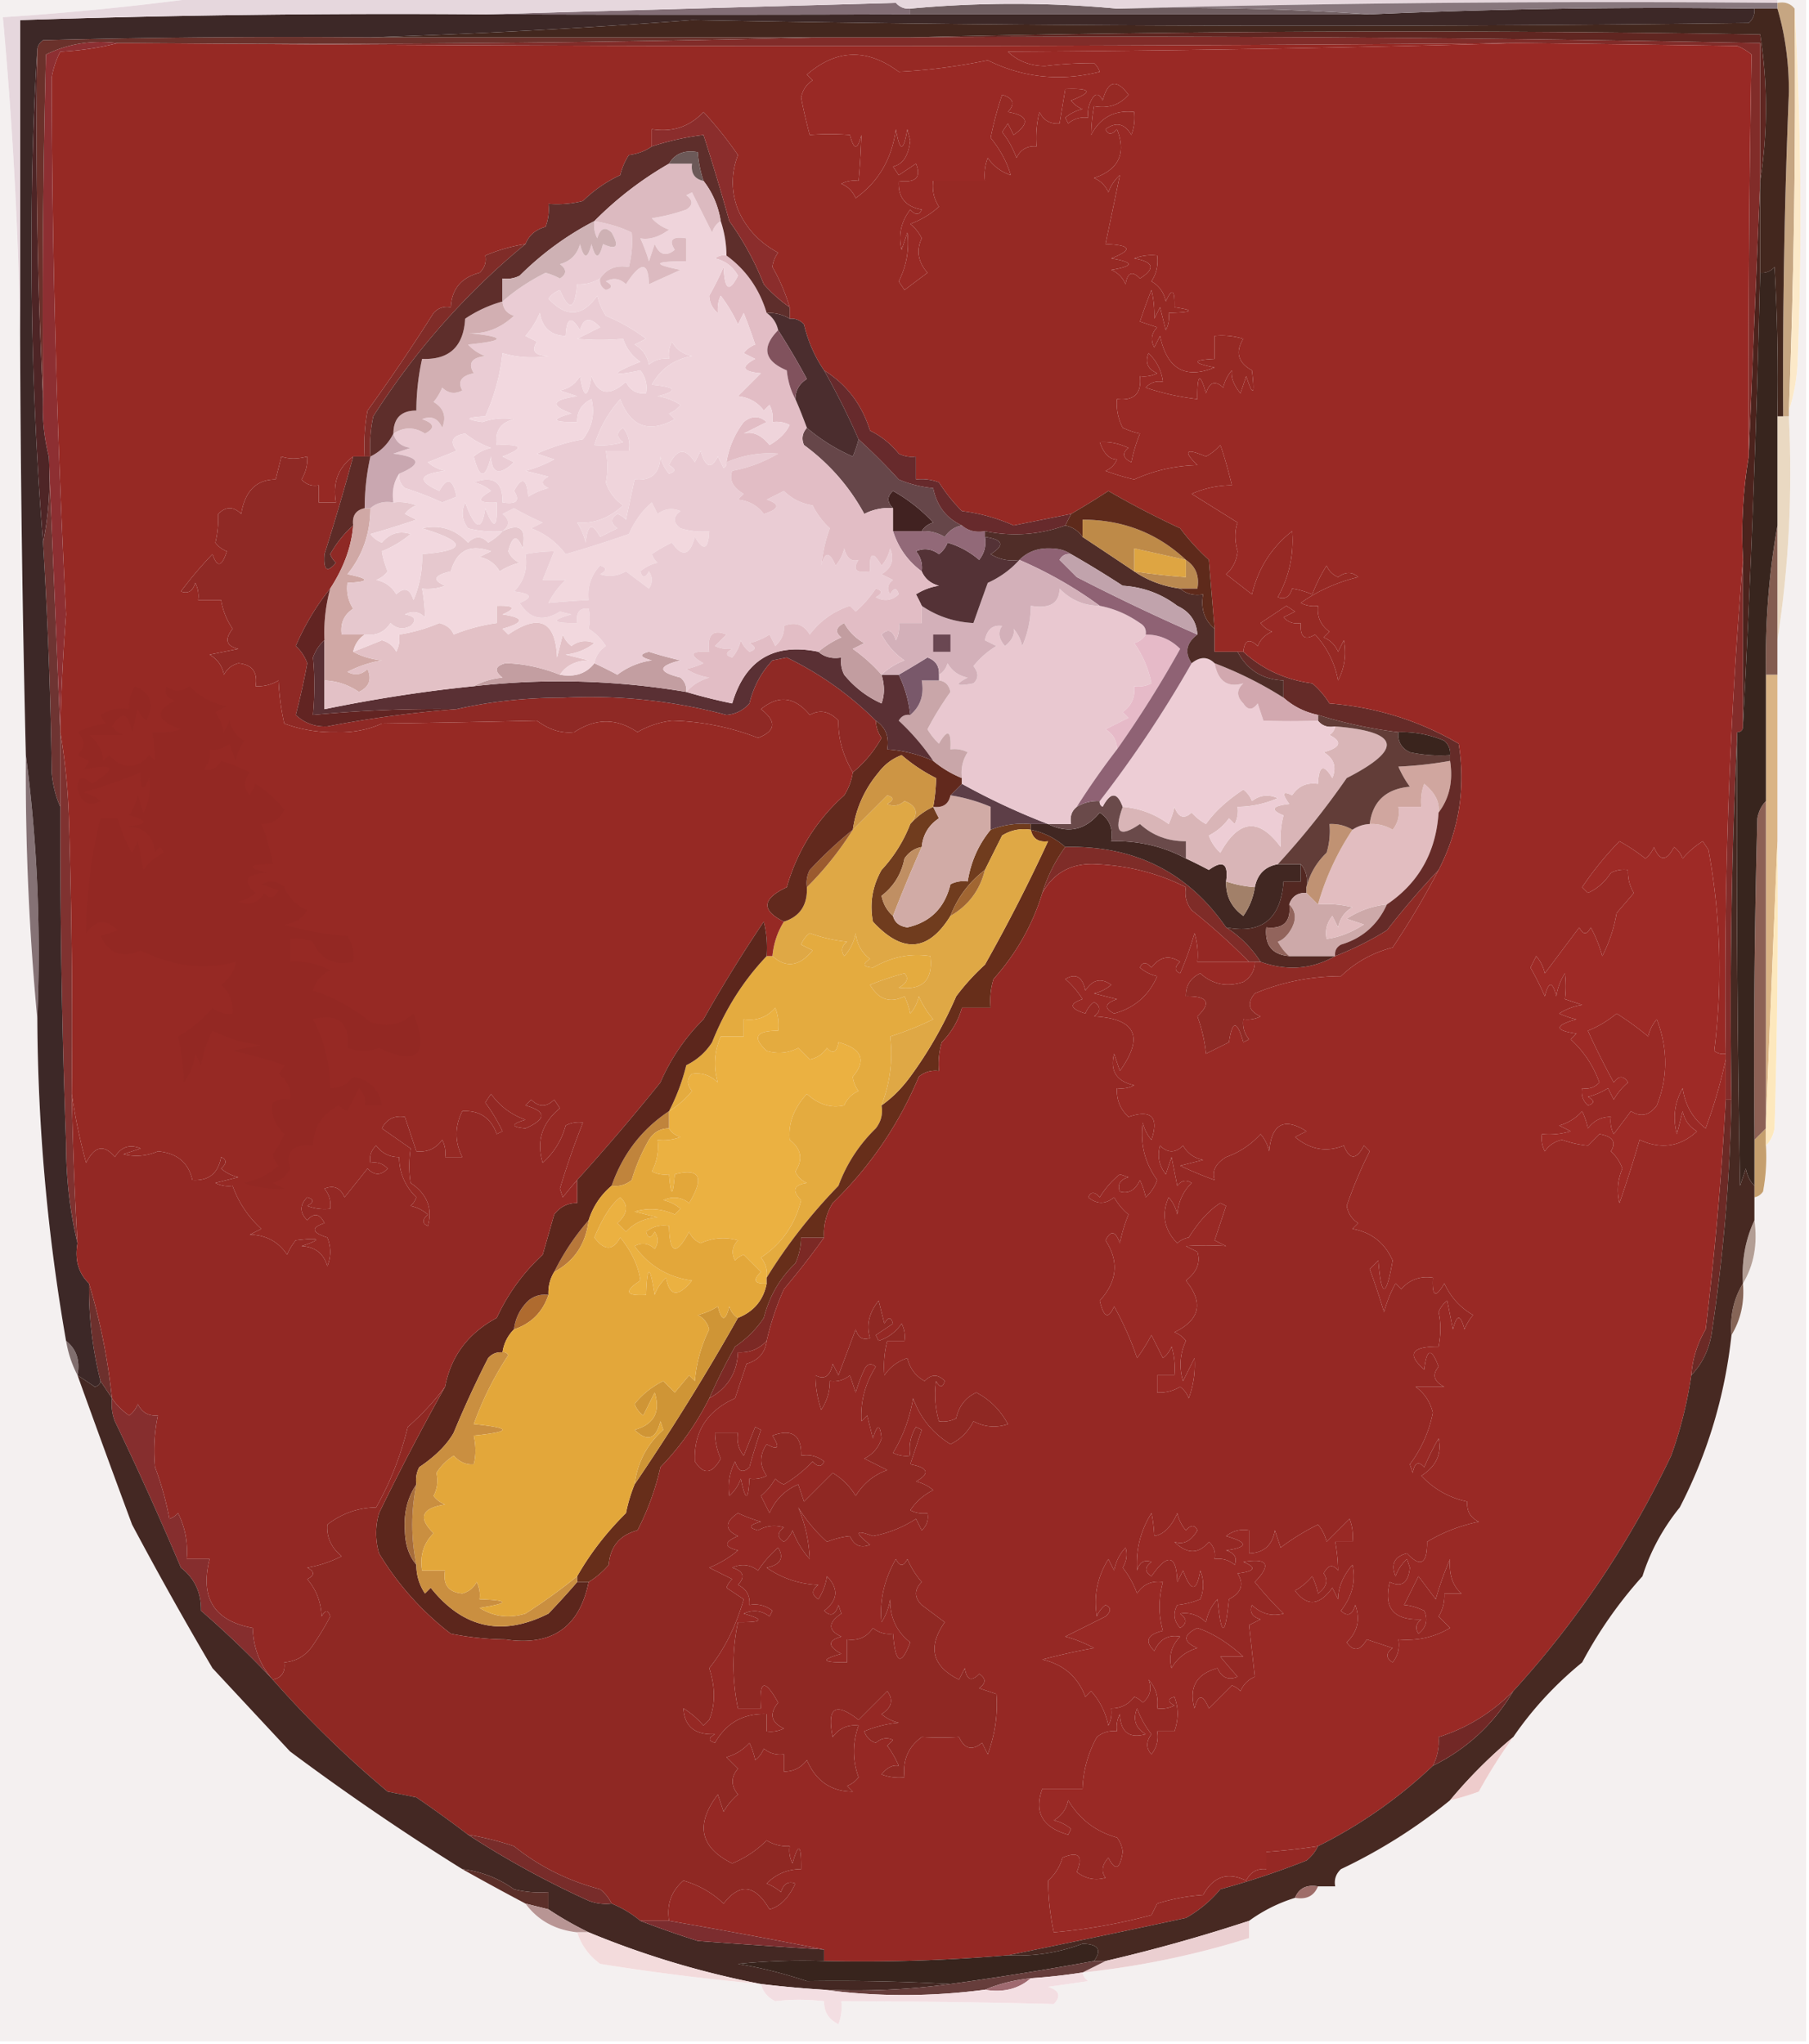 <svg xmlns="http://www.w3.org/2000/svg" width="315" height="356" style="shape-rendering:geometricPrecision;text-rendering:geometricPrecision;image-rendering:optimizeQuality;fill-rule:evenodd;clip-rule:evenodd"><path style="opacity:1" fill="#f4f0f0" d="M-.5-.5h36A505.111 505.111 0 0 1 .5 3a758.425 758.425 0 0 1 3 54.5c.073 24.671.406 49.338 1 74a456.89 456.89 0 0 0 2 46 335.316 335.316 0 0 0 5 56c.375 2.198 1.042 4.198 2 6 3.102 8.64 6.269 17.307 9.5 26a666.097 666.097 0 0 0 14 25c4.472 4.807 8.972 9.641 13.5 14.5a434.674 434.674 0 0 0 30 20.5 522.87 522.87 0 0 0 11 6c2.15 2.915 5.15 4.582 9 5 .703 2.216 2.036 4.049 4 5.5a402.352 402.352 0 0 0 28 3.5c.356 1.37 1.19 2.37 2.5 3 2.668-.333 5.501-.333 8.5 0-.039 1.859.794 3.192 2.5 4a8.43 8.43 0 0 0 .5-4c12.356.018 24.69.185 37 .5 1.315-1.395.981-2.395-1-3l7-1c-.556-.383-.889-.883-1-1.5a148.175 148.175 0 0 0 29-6v-3a27.227 27.227 0 0 1 8-4c1.983.343 3.317-.324 4-2h3c-.219-1.175.114-2.175 1-3a93.006 93.006 0 0 0 19-12 42.47 42.47 0 0 0 5-1.5 92.438 92.438 0 0 1 6-9.5c3.319-4.843 7.319-9.177 12-13a75.016 75.016 0 0 1 10.5-15c1.366-4.315 3.532-8.315 6.5-12 4.853-9.405 7.853-19.405 9-30 1.618-2.671 2.285-5.671 2-9 1.914-3.184 2.58-6.851 2-11v-4c.617-.111 1.117-.444 1.5-1 .497-2.646.664-5.313.5-8 .768-.763 1.268-1.763 1.5-3 .5-16.663.667-33.33.5-50v-35c1.981-12.624 2.648-25.624 2-39v-1c.817-2.469 1.317-5.135 1.5-8a642.778 642.778 0 0 0-.5-62c-.709-.904-1.709-1.237-3-1v-1h5v356H-.5V-.5z"/><path style="opacity:1" fill="#806e6e" d="M11.5 233.5c1.808 1.418 2.475 3.418 2 6-.958-1.802-1.625-3.802-2-6z"/><path style="opacity:1" fill="#6d302d" d="M15.5 223.5c1.933 6.422 3.266 13.089 4 20l-2-3a66.587 66.587 0 0 1-2-17z"/><path style="opacity:1" fill="#866557" d="M303.5 223.5c.285 3.329-.382 6.329-2 9-.285-3.329.382-6.329 2-9z"/><path style="opacity:1" fill="#af6b2f" d="M95.5 225.5c-1 3-3 5-6 6 .229-1.933 1.062-3.6 2.5-5 1.011-.837 2.178-1.17 3.5-1z"/><path style="opacity:1" fill="#7c2925" d="M143.5 215.5a136.638 136.638 0 0 1-7 9 48.716 48.716 0 0 0-3 9c-1.32 1.442-2.986 2.108-5 2-.151 3.587-1.818 6.254-5 8a107.868 107.868 0 0 1 4.5-9c2-1.333 3.667-3 5-5 .948-3.736 2.782-6.903 5.5-9.5.648-1.44.981-2.94 1-4.5h4z"/><path style="opacity:1" fill="#b39e95" d="M305.5 212.5c.58 4.149-.086 7.816-2 11-.249-3.958.418-7.624 2-11z"/><path style="opacity:1" fill="#b8783a" d="M102.5 212.5c-.493 4.134-2.493 7.134-6 9a41.676 41.676 0 0 1 6-9z"/><path style="opacity:1" fill="#ebb141" d="M133.5 222.5v1c-2.148.111-2.481-.556-1-2l-3-3a3.647 3.647 0 0 0-1.5 1c-.684-1.284-.517-2.451.5-3.5-2.213-.626-4.38-.459-6.5.5-.945-.405-1.612-1.072-2-2-2.244 4.223-3.41 3.889-3.5-1-1.478-.262-2.811.071-4 1 .346 1.196.846 1.196 1.5 0 .667 1 .667 2 0 3-1.049-1.017-2.216-1.184-3.5-.5 2.481 3.428 5.815 5.428 10 6-2.433 2.966-3.933 2.8-4.5-.5a7.293 7.293 0 0 0-2 3c-.818-5.294-1.318-5.294-1.5 0-3.556.225-3.89-.608-1-2.5-.318-2.497-1.484-4.997-3.5-7.5-1.27 2.336-2.77 2.336-4.5 0 1.446-3.471 2.946-5.805 4.5-7 1.479 1.373 1.312 2.873-.5 4.5l1.5 1.5c1.44-1.546 3.273-2.379 5.5-2.5l-4-1c2.399-.711 4.732-.544 7 .5l1-1a6.802 6.802 0 0 0-3-1.5c1.612-.72 3.112-.554 4.5.5 2.703-4.47 1.87-6.136-2.5-5-.333 4-.667 4-1 0a4.934 4.934 0 0 1-3-.5c.906-1.699 1.239-3.533 1-5.5a8.43 8.43 0 0 0 4-.5c-.916-.278-1.582-.778-2-1.5v-3a15.736 15.736 0 0 0 4-3.5c-.924-1.15-.924-2.15 0-3 1.663-.265 3.163.235 4.5 1.5-.806-2.671-.639-5.338.5-8h4v-3c2.222.322 4.056-.345 5.5-2a8.43 8.43 0 0 1 .5 4c-3.877-.017-4.543 1.149-2 3.5 1.877.576 3.711.409 5.5-.5l2 2c1.261-.259 2.261-.926 3-2 1.016 1.134 1.683.801 2-1 4.087 1.127 4.92 3.127 2.5 6a4.933 4.933 0 0 0 1 2.5c-1.167.5-2 1.333-2.5 2.5-2.289.522-4.456-.145-6.5-2-2.257 2.457-3.257 5.124-3 8 2.044 1.568 2.378 3.402 1 5.5.405.945 1.072 1.612 2 2-2.307.354-2.641 1.354-1 3-1.08 4.307-3.413 7.64-7 10 .837 1.011 1.17 2.178 1 3.5z"/><path style="opacity:1" fill="#c59f6e" d="M307.5 196.5v3a32.462 32.462 0 0 1-.5 8c-.383.556-.883.889-1.5 1v-10l2-2z"/><path style="opacity:1" fill="#6c2a26" d="M300.5 191.5h1a310.065 310.065 0 0 1-3.5 41c-.522 2.781-1.689 5.115-3.5 7 .221-2.892 1.054-5.559 2.5-8a606.696 606.696 0 0 0 3.5-40z"/><path style="opacity:1" fill="#c0843c" d="M116.5 193.5v3c-1.517.011-2.684.677-3.5 2a32.5 32.5 0 0 0-3 7c-1.011.837-2.178 1.17-3.5 1 1.924-5.522 5.258-9.855 10-13z"/><path style="opacity:1" fill="#e4ab3f" d="M153.5 192.5c.262 1.478-.071 2.811-1 4-2.928 2.861-5.095 6.194-6.5 10-4.822 4.969-8.989 10.302-12.5 16 .17-1.322-.163-2.489-1-3.5 3.587-2.36 5.92-5.693 7-10-1.641-1.646-1.307-2.646 1-3-.928-.388-1.595-1.055-2-2 1.378-2.098 1.044-3.932-1-5.5-.257-2.876.743-5.543 3-8 2.044 1.855 4.211 2.522 6.5 2 .5-1.167 1.333-2 2.5-2.5a4.933 4.933 0 0 1-1-2.5c2.42-2.873 1.587-4.873-2.5-6-.317 1.801-.984 2.134-2 1-.739 1.074-1.739 1.741-3 2l-2-2c-1.789.909-3.623 1.076-5.5.5-2.543-2.351-1.877-3.517 2-3.5a8.43 8.43 0 0 0-.5-4c-1.444 1.655-3.278 2.322-5.5 2v3h-4c-1.139 2.662-1.306 5.329-.5 8-1.337-1.265-2.837-1.765-4.5-1.5-.924.85-.924 1.85 0 3a15.736 15.736 0 0 1-4 3.5 36.012 36.012 0 0 0 3-8c1.89-.924 3.39-2.257 4.5-4 2.274-5.732 5.441-10.732 9.5-15h1c2.386 2.134 4.72 1.8 7-1l-2-1a4.457 4.457 0 0 1 1.5-2 26.67 26.67 0 0 0 6.5 1.5c-.951.718-1.117 1.551-.5 2.5 1.044-1.123 1.71-2.456 2-4 .199 1.902 1.033 3.402 2.5 4.5-1.388.889-1.222 1.389.5 1.5 3.267-1.873 6.6-2.54 10-2 .5 4.167-1.333 6-5.5 5.5 1.46-.811 1.793-1.645 1-2.5a51.28 51.28 0 0 0-6 2c1.504 2.59 3.504 3.256 6 2 .498 1.103.831 2.103 1 3a6.802 6.802 0 0 0 1.5-3 15.645 15.645 0 0 0 2.5 4 54.143 54.143 0 0 1-7.5 3c.507 4.023.007 8.023-1.5 12z"/><path style="opacity:1" fill="#7f3230" d="M10.5 127.5c.826 4.816 1.326 9.816 1.5 15 .5 15.997.667 31.997.5 48a636.3 636.3 0 0 0 1 26c-1.33-5.46-1.996-11.293-2-17.5a1493.72 1493.72 0 0 1-1-58.5v-13z"/><path style="opacity:1" fill="#dab485" d="M307.5 117.5h2v29l-2 49v-78z"/><path style="opacity:1" fill="#8f2a25" d="M250.5 151.5a141.664 141.664 0 0 1-8 13.5c-3.482.905-6.482 2.572-9 5-5.27.02-10.27 1.02-15 3-1.425 1.714-1.092 3.047 1 4a4.934 4.934 0 0 1-3 .5c-.17 1.322.163 2.489 1 3.5l-1 .5c-1.098-3.861-1.931-3.861-2.5 0l-4 2a26.67 26.67 0 0 0-1.5-6.5c2.494-2.393 1.827-3.56-2-3.5-.039-1.859.794-3.192 2.5-4 2.153 1.944 4.653 2.444 7.5 1.5 1.323-.816 1.989-1.983 2-3.5h1c4.62 1.631 8.954 1.298 13-1a54.643 54.643 0 0 0 9-4.5 146.77 146.77 0 0 1 9-10.5z"/><path style="opacity:1" fill="#8d6155" d="M307.5 139.5v57l-2 2c-.167-18.67 0-37.336.5-56 .232-1.237.732-2.237 1.5-3z"/><path style="opacity:1" fill="#fde8bd" d="M309.5 146.5c.167 16.67 0 33.337-.5 50-.232 1.237-.732 2.237-1.5 3v-4l2-49z"/><path style="opacity:1" fill="#7f2c28" d="M185.5 147.5c12.003-.305 21.336 4.362 28 14a19.583 19.583 0 0 1 6 6h-2a113.286 113.286 0 0 0-10-9c-.929-1.189-1.262-2.522-1-4-4.721-2.395-9.888-3.729-15.5-4-4.294-.272-7.46 1.395-9.5 5a26.796 26.796 0 0 1 4-8z"/><path style="opacity:1" fill="#532822" d="M226.5 150.5c.934 1.068 1.268 2.401 1 4v1c-1.527-.073-2.527.594-3 2 .333 3-1 4.333-4 4-.303 3.088 1.03 4.754 4 5h8c-4.046 2.298-8.38 2.631-13 1a19.583 19.583 0 0 0-6-6c6.2 1.208 9.533-1.459 10-8h3v-3z"/><path style="opacity:1" fill="#672e1a" d="M179.5 144.5c2.284.475 4.284 1.475 6 3a26.796 26.796 0 0 0-4 8c-1.7 5.56-4.533 10.56-8.5 15a12.93 12.93 0 0 0-.5 5h-5c-.639 2.26-1.806 4.26-3.5 6a12.93 12.93 0 0 0-.5 5c-1.322-.17-2.489.163-3.5 1-3.518 8.377-8.518 15.71-15 22a10.098 10.098 0 0 0-1.5 6h-4a11.187 11.187 0 0 1-1 4.5c-2.718 2.597-4.552 5.764-5.5 9.5-1.333 2-3 3.667-5 5a107.868 107.868 0 0 0-4.5 9c-2.263 4.494-5.096 8.494-8.5 12a45.567 45.567 0 0 1-4 11c-3.075.814-4.742 2.814-5 6a14.698 14.698 0 0 1-3.5 3h-2v-1c2.274-3.984 5.108-7.65 8.5-11a27.603 27.603 0 0 1 1.5-5 412.754 412.754 0 0 0 18-29c2.779-1.109 4.446-3.109 5-6v-1c3.511-5.698 7.678-11.031 12.5-16 1.405-3.806 3.572-7.139 6.5-10 .929-1.189 1.262-2.522 1-4 1.864-1.32 3.531-2.987 5-5 3.147-4.283 5.814-8.949 8-14a39.407 39.407 0 0 1 5-5.5 297.463 297.463 0 0 0 11-21.5c-1.679.215-2.679-.452-3-2z"/><path style="opacity:1" fill="#703c1e" d="M162.5 140.5c.304.65.637 1.317 1 2-1.797 1.195-2.797 2.862-3 5-1.235.221-2.235.888-3 2-.539 2.702-1.872 4.869-4 6.5.308 1.459.975 2.626 2 3.5.291 1.149 1.124 1.816 2.5 2 4.002-.899 6.502-3.399 7.5-7.5a4.934 4.934 0 0 1 3-.5c.559-3.443 1.893-6.443 4-9 2.217-.869 4.55-1.202 7-1v1c-1.788-.285-3.455.048-5 1l-3 6c-2.731 2.071-4.731 4.738-6 8-3.855 6.258-8.355 6.591-13.5 1-.602-3.162-.102-6.162 1.5-9a24.99 24.99 0 0 0 5-8 12.066 12.066 0 0 1 4-3z"/><path style="opacity:1" fill="#dfa845" d="M158.5 143.5a24.99 24.99 0 0 1-5 8c-1.602 2.838-2.102 5.838-1.5 9 5.145 5.591 9.645 5.258 13.5-1 3.13-1.799 5.13-4.466 6-8l3-6c1.545-.952 3.212-1.285 5-1 .321 1.548 1.321 2.215 3 2a297.463 297.463 0 0 1-11 21.5 39.407 39.407 0 0 0-5 5.5c-2.186 5.051-4.853 9.717-8 14-1.469 2.013-3.136 3.68-5 5 1.507-3.977 2.007-7.977 1.5-12a54.143 54.143 0 0 0 7.5-3 15.645 15.645 0 0 1-2.5-4 6.802 6.802 0 0 1-1.5 3c-.169-.897-.502-1.897-1-3-2.496 1.256-4.496.59-6-2a51.28 51.28 0 0 1 6-2c.793.855.46 1.689-1 2.5 4.167.5 6-1.333 5.5-5.5-3.4-.54-6.733.127-10 2-1.722-.111-1.888-.611-.5-1.5-1.467-1.098-2.301-2.598-2.5-4.5-.29 1.544-.956 2.877-2 4-.617-.949-.451-1.782.5-2.5a26.67 26.67 0 0 1-6.5-1.5 4.457 4.457 0 0 0-1.5 2l2 1c-2.28 2.8-4.614 3.134-7 1 .204-2.185.87-4.185 2-6 2.792-.892 4.125-2.892 4-6a56.106 56.106 0 0 0 8-10l6-6c1.196.346 1.196.846 0 1.5 1.049.492 2.049.326 3-.5 2.2.825 2.534 2.158 1 4z"/><path style="opacity:1" fill="#9e2a26" d="M300.5 183.5v1a86.223 86.223 0 0 1-3.5 12c-2.259-1.746-3.592-4.08-4-7-1.422 2.53-1.755 5.197-1 8l1-4c.318 1.561 1.151 2.728 2.5 3.5-2.898 2.717-6.232 3.217-10 1.5a210.084 210.084 0 0 1-3.5 11c-.498-2.027-.331-4.027.5-6a7.293 7.293 0 0 0-2-3c.991-1.623.324-2.623-2-3l-2 2c-1.463-.132-2.963-.465-4.5-1-1.261.259-2.261.926-3 2a4.934 4.934 0 0 1-.5-3 12.93 12.93 0 0 0 5-.5l-2-1a8.192 8.192 0 0 0 4-2.5c.498 1.103.831 2.103 1 3 1.024-1.353 2.357-2.02 4-2a4.934 4.934 0 0 0 .5 3l3-4c1.68 1.103 3.18.77 4.5-1 1.944-4.886 1.944-9.886 0-15a6.802 6.802 0 0 0-1.5 3 51.064 51.064 0 0 0-5.5-4 18.924 18.924 0 0 1-5 3 132.908 132.908 0 0 0 4.5 9c.893-1.211 1.726-1.211 2.5 0a10.756 10.756 0 0 0-2.5 3l-1-2a11.333 11.333 0 0 1-3.5 1.5c1.196.654 1.196 1.154 0 1.5-.886-.825-1.219-1.825-1-3 1.175.219 2.175-.114 3-1-1.067-2.934-2.734-5.434-5-7.5l1-1c-3.861-.569-3.861-1.402 0-2.5-.897-.169-1.897-.502-3-1a10.258 10.258 0 0 1 4-1.5l-3-1c.194-1.43.194-2.93 0-4.5a10.258 10.258 0 0 0-1.5 4c-.667-2.667-1.333-2.667-2 0a54.841 54.841 0 0 0-2.5-5l1-2a6.802 6.802 0 0 1 1.5 3l6-8c.667 1.333 1.333 1.333 2 0a22.981 22.981 0 0 1 2 5 25.686 25.686 0 0 0 2.5-7.5 604.676 604.676 0 0 0 3-3.5 6.846 6.846 0 0 1-1-4 4.934 4.934 0 0 0-3 .5c-1.065 1.629-2.399 2.796-4 3.5l-1-1a55.811 55.811 0 0 1 6.5-8 32.367 32.367 0 0 1 4.5 3 4.457 4.457 0 0 0 1.5-2c1.017 2.528 2.184 2.528 3.5 0a4.457 4.457 0 0 1 1.5 2 14.972 14.972 0 0 1 3.5-3l1 1.5c2.128 11.662 2.462 23.328 1 35a2.428 2.428 0 0 0 2 .5z"/><path style="opacity:1" fill="#cda9a9" d="m227.5 155.5 2 2a18.453 18.453 0 0 1 6 .5c-1.349.772-2.182 1.939-2.5 3.5l-1-2c-.982 1.259-1.315 2.592-1 4 2.035-.229 4.202-1.062 6.5-2.5l-3-1c2.152-1.413 4.486-2.246 7-2.5-1.609 3.56-4.276 5.894-8 7-.798.457-1.131 1.124-1 2h-8c-.778-.656-1.444-1.489-2-2.5.973-.349 1.806-1.182 2.5-2.5.765-1.566.598-2.899-.5-4 .473-1.406 1.473-2.073 3-2z"/><path style="opacity:1" fill="#92645c" d="M224.5 157.5c1.098 1.101 1.265 2.434.5 4-.694 1.318-1.527 2.151-2.5 2.5.556 1.011 1.222 1.844 2 2.5-2.97-.246-4.303-1.912-4-5 3 .333 4.333-1 4-4z"/><path style="opacity:1" fill="#e2bdc0" d="M250.5 141.5c-.454 6.921-3.454 12.254-9 16-2.514.254-4.848 1.087-7 2.5l3 1c-2.298 1.438-4.465 2.271-6.5 2.5-.315-1.408.018-2.741 1-4l1 2c.318-1.561 1.151-2.728 2.5-3.5a18.453 18.453 0 0 0-6-.5 46.165 46.165 0 0 1 6-13 5.727 5.727 0 0 1 3-1 6.846 6.846 0 0 1 4 1c.929-1.189 1.262-2.522 1-4h4a8.43 8.43 0 0 1 .5-4c1.919 1.581 2.752 3.248 2.5 5z"/><path style="opacity:1" fill="#c08f63" d="M160.5 147.5a252.483 252.483 0 0 0-5 12c-1.025-.874-1.692-2.041-2-3.5 2.128-1.631 3.461-3.798 4-6.5.765-1.112 1.765-1.779 3-2z"/><path style="opacity:1" fill="#a16632" d="M171.5 151.5c-.87 3.534-2.87 6.201-6 8 1.269-3.262 3.269-5.929 6-8z"/><path style="opacity:1" fill="#857275" d="M4.5 131.5c1.984 14.964 2.65 30.297 2 46a456.89 456.89 0 0 1-2-46z"/><path style="opacity:1" fill="#9b5b2f" d="M148.5 144.5a56.106 56.106 0 0 1-8 10 4.934 4.934 0 0 1 .5-3c2.442-2.617 4.942-4.95 7.5-7z"/><path style="opacity:1" fill="#c09273" d="M235.5 144.5a46.165 46.165 0 0 0-6 13l-2-2v-1c.558-2.289 1.724-4.289 3.5-6a12.93 12.93 0 0 0 .5-5c1.459-.067 2.792.266 4 1z"/><path style="opacity:1" fill="#412722" d="M206.5 149.5c1.3.608 2.633 1.275 4 2 2.435-1.779 3.435-1.113 3 2-.077 2.512.923 4.512 3 6a11.637 11.637 0 0 0 2-5c.457-2.273 1.79-3.606 4-4h4v3h-3c-.467 6.541-3.8 9.208-10 8-6.664-9.638-15.997-14.305-28-14-1.716-1.525-3.716-2.525-6-3v-1h3c3.499 1.736 6.499 1.07 9-2 1.717 1.168 2.384 2.835 2 5 4.683-.133 9.016.867 13 3z"/><path style="opacity:1" fill="#a28069" d="M213.5 153.5a20.69 20.69 0 0 0 5 1 11.637 11.637 0 0 1-2 5c-2.077-1.488-3.077-3.488-3-6z"/><path style="opacity:1" fill="#d1aba6" d="M165.5 138.5a29.753 29.753 0 0 1 7 2v4c-2.107 2.557-3.441 5.557-4 9a4.934 4.934 0 0 0-3 .5c-.998 4.101-3.498 6.601-7.5 7.5-1.376-.184-2.209-.851-2.5-2a252.483 252.483 0 0 1 5-12c.203-2.138 1.203-3.805 3-5a43.836 43.836 0 0 1-1-2c1.679.215 2.679-.452 3-2z"/><path style="opacity:1" fill="#d9b5b7" d="M232.5 126.5c11.257.918 11.924 3.918 2 9a137.844 137.844 0 0 1-12 15c-2.21.394-3.543 1.727-4 4a20.69 20.69 0 0 1-5-1c.435-3.113-.565-3.779-3-2a89.247 89.247 0 0 0-4-2v-3c-3.127.014-5.793-.986-8-3-3.631 2.491-4.631 1.491-3-3 2.957.256 5.624 1.256 8 3 .498-1.103.831-2.103 1-3 .697 1.885 1.697 2.218 3 1a9.258 9.258 0 0 0 2.5 2c1.439-2.077 3.606-4.077 6.5-6a4.457 4.457 0 0 1 1.5 2c1.388-1.054 2.888-1.22 4.5-.5a17.758 17.758 0 0 1-7 1.5 4.934 4.934 0 0 1-.5 3l-1-1c-.9 1.27-2.066 2.27-3.5 3a7.293 7.293 0 0 0 2 3c3.219-5.818 6.719-6.152 10.5-1-.128-1.945.038-3.778.5-5.5-2.378-.974-2.044-1.641 1-2-1.333-1.84-1.166-2.34.5-1.5 1.049-1.607 2.549-2.273 4.5-2 .151-3.218.984-3.551 2.5-1 .783-1.933.283-3.433-1.5-4.5 2.964-.84 3.297-1.84 1-3 .556-.383.889-.883 1-1.5z"/><path style="opacity:1" fill="#6a4a4a" d="M195.5 140.5c-1.631 4.491-.631 5.491 3 3 2.207 2.014 4.873 3.014 8 3v3c-3.984-2.133-8.317-3.133-13-3 .384-2.165-.283-3.832-2-5-2.501 3.07-5.501 3.736-9 2h4c-.237-1.291.096-2.291 1-3 1.208-.734 2.541-1.067 4-1-.065.438.101.772.5 1 1.376-2.625 2.542-2.625 3.5 0z"/><path style="opacity:1" fill="#5d3e47" d="M167.5 136.5a117.37 117.37 0 0 0 15 7h-3c-2.45-.202-4.783.131-7 1v-4a29.753 29.753 0 0 0-7-2l2-2z"/><path style="opacity:1" fill="#62291d" d="M152.5 125.5c1.713 1.135 2.38 2.802 2 5 2.808.193 5.475.86 8 2a18.924 18.924 0 0 0 5 3v1l-2 2c-.321 1.548-1.321 2.215-3 2 .315-1.726.481-3.393.5-5a29.006 29.006 0 0 1-6-4c-1.605.601-2.938 1.601-4 3-2.453 2.925-3.953 6.258-4.5 10-2.558 2.05-5.058 4.383-7.5 7a4.934 4.934 0 0 0-.5 3c.125 3.108-1.208 5.108-4 6-3.986-1.973-3.82-3.973.5-6 1.833-6.347 5.167-11.68 10-16a10.134 10.134 0 0 0 1.5-4c2.012-1.639 3.679-3.639 5-6a5.576 5.576 0 0 1-1-3z"/><path style="opacity:1" fill="#d0a69f" d="M252.5 132.5c.555 3.512-.112 6.512-2 9 .252-1.752-.581-3.419-2.5-5a8.43 8.43 0 0 0-.5 4h-4c.262 1.478-.071 2.811-1 4a6.846 6.846 0 0 0-4-1c.515-3.953 2.848-6.119 7-6.5a18.08 18.08 0 0 1-2-3.5 68.09 68.09 0 0 0 9-1z"/><path style="opacity:1" fill="#623d38" d="M229.5 124.5a77.722 77.722 0 0 0 14 3c-.14 1.624.527 2.79 2 3.5 2.31.497 4.643.663 7 .5v1a68.09 68.09 0 0 1-9 1 18.08 18.08 0 0 0 2 3.5c-4.152.381-6.485 2.547-7 6.5a5.727 5.727 0 0 0-3 1c-1.208-.734-2.541-1.067-4-1a12.93 12.93 0 0 1-.5 5c-1.776 1.711-2.942 3.711-3.5 6 .268-1.599-.066-2.932-1-4h-4a137.844 137.844 0 0 0 12-15c9.924-5.082 9.257-8.082-2-9-1.291.237-2.291-.096-3-1v-1z"/><path style="opacity:1" fill="#652b28" d="M215.5 113.5h1c3.363 3.072 7.363 4.906 12 5.5a14.972 14.972 0 0 1 3 3.5c8.093.645 15.593 2.978 22.5 7 1.245 7.74.079 15.073-3.5 22a146.77 146.77 0 0 0-9 10.5 54.643 54.643 0 0 1-9 4.5c-.131-.876.202-1.543 1-2 3.724-1.106 6.391-3.44 8-7 5.546-3.746 8.546-9.079 9-16 1.888-2.488 2.555-5.488 2-9v-1c.086-.996-.248-1.829-1-2.5a18.991 18.991 0 0 0-8-1.5 77.722 77.722 0 0 1-14-3c-2.284-.475-4.284-1.475-6-3v-3c-3.641-.152-6.307-1.818-8-5z"/><path style="opacity:1" fill="#cd9544" d="M162.5 140.5a12.066 12.066 0 0 0-4 3c1.534-1.842 1.2-3.175-1-4-.951.826-1.951.992-3 .5 1.196-.654 1.196-1.154 0-1.5l-6 6c.547-3.742 2.047-7.075 4.5-10 1.062-1.399 2.395-2.399 4-3a29.006 29.006 0 0 0 6 4 29.812 29.812 0 0 1-.5 5z"/><path style="opacity:1" fill="#832c2a" d="M303.5 97.5v29c0 .667-.333 1-1 1a1024.542 1024.542 0 0 0-1 64h-1v-8a888.814 888.814 0 0 1 3-86z"/><path style="opacity:1" fill="#edcdd5" d="M211.5 115.5c.593 3.136 2.26 4.302 5 3.5-1.211 1.113-1.211 2.28 0 3.5.774 1.211 1.607 1.211 2.5 0l1 3c3.113.113 6.28.113 9.5 0 .709.904 1.709 1.237 3 1-.111.617-.444 1.117-1 1.5 2.297 1.16 1.964 2.16-1 3 1.783 1.067 2.283 2.567 1.5 4.5-1.516-2.551-2.349-2.218-2.5 1-1.951-.273-3.451.393-4.5 2-1.666-.84-1.833-.34-.5 1.5-3.044.359-3.378 1.026-1 2-.462 1.722-.628 3.555-.5 5.5-3.781-5.152-7.281-4.818-10.5 1a7.293 7.293 0 0 1-2-3c1.434-.73 2.6-1.73 3.5-3l1 1a4.934 4.934 0 0 0 .5-3 17.758 17.758 0 0 0 7-1.5c-1.612-.72-3.112-.554-4.5.5a4.457 4.457 0 0 0-1.5-2c-2.894 1.923-5.061 3.923-6.5 6a9.258 9.258 0 0 1-2.5-2c-1.303 1.218-2.303.885-3-1-.169.897-.502 1.897-1 3-2.376-1.744-5.043-2.744-8-3-.958-2.625-2.124-2.625-3.5 0-.399-.228-.565-.562-.5-1a204.573 204.573 0 0 0 16-24c1.461-1.186 2.795-1.186 4 0z"/><path style="opacity:1" fill="#e9c8d0" d="M191.5 105.5c2.505.48 4.838 1.48 7 3 .798.457 1.131 1.124 1 2-.418.722-1.084 1.222-2 1.5a17.958 17.958 0 0 1 3 7 4.934 4.934 0 0 1-3 .5c.203 1.89-.463 3.39-2 4.5l1 1-4 2c1.323.816 1.989 1.983 2 3.5a135.302 135.302 0 0 0-7 10c-.904.709-1.237 1.709-1 3h-4a117.37 117.37 0 0 1-15-7v-1c-.214-1.644.12-3.144 1-4.5a4.934 4.934 0 0 0-3-.5c.171-3.297-.495-3.631-2-1a11.38 11.38 0 0 1-2-2.5 53.973 53.973 0 0 1 4-6.5c-.247-1.213-.914-1.88-2-2v-1c.722-.418 1.222-1.084 1.5-2 .772 1.349 1.939 2.182 3.5 2.5-2.381 1.247-2.047 1.58 1 1 .924-.85.924-1.85 0-3a15.014 15.014 0 0 1 4-3.5l-2-1c.369-1.89 1.369-2.724 3-2.5-.78 1.073-.613 2.24.5 3.5 1.204-.971 1.704-1.971 1.5-3a6.802 6.802 0 0 1 1.5 3 17.758 17.758 0 0 0 1.5-7c3.294.553 4.96-.447 5-3 1.915 1.972 4.249 2.972 7 3z"/><path style="opacity:1" fill="#3a241d" d="M243.5 127.5a18.991 18.991 0 0 1 8 1.5c.752.671 1.086 1.504 1 2.5a24.935 24.935 0 0 1-7-.5c-1.473-.71-2.14-1.876-2-3.5z"/><path style="opacity:1" fill="#c9a6a9" d="M163.5 118.5c1.086.12 1.753.787 2 2a53.973 53.973 0 0 0-4 6.5 11.38 11.38 0 0 0 2 2.5c1.505-2.631 2.171-2.297 2 1a4.934 4.934 0 0 1 3 .5c-.88 1.356-1.214 2.856-1 4.5a18.924 18.924 0 0 1-5-3c-1.684-2.51-3.684-4.843-6-7 .457-.798 1.124-1.131 2-1 1.78-1.49 2.446-3.49 2-6h3z"/><path style="opacity:1" fill="#8f2925" d="M61.5 79.5a407.924 407.924 0 0 1-5 17c-.21 2.831.457 3.331 2 1.5a3.646 3.646 0 0 1-1-1.5c1.132-1.99 2.465-3.656 4-5-.286 3.665-1.62 7.332-4 11-2.386 2.941-4.386 6.275-6 10a7.292 7.292 0 0 1 2 3 127.759 127.759 0 0 1-2 9c1.521 1.437 3.355 2.104 5.5 2a197.38 197.38 0 0 1 22.5-3c5.795-1.33 11.962-1.996 18.5-2 9.685-.484 19.185.516 28.5 3 1.607-.137 2.941-.804 4-2 .682-2.866 2.016-5.366 4-7.5l2.5-.5a57.203 57.203 0 0 1 15.5 11 5.576 5.576 0 0 0 1 3c-1.321 2.361-2.988 4.361-5 6-1.74-2.95-2.574-5.95-2.5-9-1.555-1.646-3.221-1.979-5-1-2.616-3.185-5.449-3.518-8.5-1 2.768 2.125 2.601 3.791-.5 5-4.788-1.869-9.788-2.869-15-3a15.326 15.326 0 0 0-6 2c-3.618-2.459-7.285-2.459-11 0-2.21.261-4.377-.406-6.5-2-8.72.203-17.72.37-27 .5-2.47 1.114-5.136 1.614-8 1.5a24.23 24.23 0 0 1-9-1.5 42.825 42.825 0 0 1-1-7.5 6.845 6.845 0 0 1-4 1c.415-2.448-.585-3.781-3-4-1.147.318-1.98.984-2.5 2-.318-1.561-1.15-2.728-2.5-3.5l5-1c-2.104-.489-2.438-1.655-1-3.5-1.047-1.556-1.714-3.223-2-5h-4a4.932 4.932 0 0 0-.5-3c-.423 1.456-1.256 1.956-2.5 1.5a68.448 68.448 0 0 1 5.5-6.5c.805 2.401 1.638 2.234 2.5-.5a4.452 4.452 0 0 1-2-1.5c.38-1.52.546-3.187.5-5 1.333-1.333 2.667-1.333 4 0 .647-3.992 2.647-5.992 6-6l1-4c1.299.466 2.799.466 4.5 0a6.845 6.845 0 0 1-1 4c.825.886 1.825 1.219 3 1v3h3c-.6-3.448.4-6.114 3-8z"/><path style="opacity:1" fill="#d2a8af" d="M211.5 115.5a65.806 65.806 0 0 1 12 6c1.716 1.525 3.716 2.525 6 3v1c-3.22.113-6.387.113-9.5 0l-1-3c-.893 1.211-1.726 1.211-2.5 0-1.211-1.22-1.211-2.387 0-3.5-2.74.802-4.407-.364-5-3.5z"/><path style="opacity:1" fill="#e6bac8" d="M199.5 110.5c2.342.004 4.342.837 6 2.5a191.97 191.97 0 0 1-11 17.5c-.011-1.517-.677-2.684-2-3.5l4-2-1-1c1.537-1.11 2.203-2.61 2-4.5a4.934 4.934 0 0 0 3-.5 17.958 17.958 0 0 0-3-7c.916-.278 1.582-.778 2-1.5z"/><path style="opacity:1" fill="#5a3034" d="M56.5 111.5v12c8.916-1.824 17.583-3.157 26-4a132.554 132.554 0 0 1 37 1 94.977 94.977 0 0 0 8 2c2.252-7.586 7.252-10.586 15-9 1.068.934 2.401 1.268 4 1a4.934 4.934 0 0 0 .5 3 17.615 17.615 0 0 0 6.5 5c.552-1.503.552-3.169 0-5h3a21.17 21.17 0 0 1 2 7c-.876-.131-1.543.202-2 1 2.316 2.157 4.316 4.49 6 7a23.142 23.142 0 0 0-8-2c.38-2.198-.287-3.865-2-5a57.203 57.203 0 0 0-15.5-11l-2.5.5c-1.984 2.134-3.318 4.634-4 7.5-1.059 1.196-2.393 1.863-4 2-9.315-2.484-18.815-3.484-28.5-3-6.538.004-12.705.67-18.5 2a229.416 229.416 0 0 0-25 1c.32-3.452.32-6.785 0-10 .442-1.239 1.11-2.239 2-3z"/><path style="opacity:1" fill="#79586a" d="M163.5 117.5v1h-3c.446 2.51-.22 4.51-2 6a21.17 21.17 0 0 0-2-7 198.418 198.418 0 0 0 5-3c1.419.505 2.085 1.505 2 3z"/><path style="opacity:1" fill="#c39ea1" d="M119.5 120.5a132.554 132.554 0 0 0-37-1c1.452-.802 3.118-1.302 5-1.5-1.493-1.156-1.326-1.99.5-2.5 3.074.054 6.24.72 9.5 2 2.582.475 4.582-.192 6-2 1.3.608 2.633 1.275 4 2a12.759 12.759 0 0 1 6-2.5c-2.095-.556-2.262-1.056-.5-1.5a66.87 66.87 0 0 0 5.5 1.5c-4 1-4 2 0 3 .752.671 1.086 1.504 1 2.5z"/><path style="opacity:1" fill="#8f6274" d="M186.5 96.5c-.876-.13-1.543.203-2 1l3 3a370.918 370.918 0 0 0 21 10c-1.932 1.476-2.265 3.143-1 5a204.573 204.573 0 0 1-16 24c-1.459-.067-2.792.266-4 1a135.302 135.302 0 0 1 7-10 191.97 191.97 0 0 0 11-17.5c-1.658-1.663-3.658-2.496-6-2.5.131-.876-.202-1.543-1-2-2.162-1.52-4.495-2.52-7-3-4.286-3.149-8.953-5.816-14-8 1.446-1.44 3.279-2.107 5.5-2 1.385.014 2.551.348 3.5 1z"/><path style="opacity:1" fill="#d0a8a5" d="M63.5 88.5h1c-.022 4.385-1.355 8.219-4 11.5 3.949.807 3.949 1.307 0 1.5-.214 1.644.12 3.144 1 4.5-1.607 1.049-2.273 2.549-2 4.5h4c-1.051.722-1.718 1.722-2 3 1.452.802 3.118 1.302 5 1.5a20.641 20.641 0 0 0-6 2c1.284.684 2.45.517 3.5-.5.783 1.819.283 3.152-1.5 4-1.823-1.247-3.823-1.914-6-2v-7c-.132-3.07.201-6.07 1-9 2.38-3.668 3.714-7.335 4-11-.215-1.679.452-2.679 2-3z"/><path style="opacity:1" fill="#d3b0b9" d="M177.5 97.5c5.047 2.184 9.714 4.851 14 8-2.751-.028-5.085-1.028-7-3-.04 2.553-1.706 3.553-5 3a17.758 17.758 0 0 1-1.5 7 6.802 6.802 0 0 0-1.5-3c.204 1.029-.296 2.029-1.5 3-1.113-1.26-1.28-2.427-.5-3.5-1.631-.224-2.631.61-3 2.5l2 1a15.014 15.014 0 0 0-4 3.5c.924 1.15.924 2.15 0 3-3.047.58-3.381.247-1-1-1.561-.318-2.728-1.151-3.5-2.5-.278.916-.778 1.582-1.5 2 .085-1.495-.581-2.495-2-3a198.418 198.418 0 0 1-5 3h-3c1.1-1.058 2.434-1.892 4-2.5-1.614-1.07-2.948-2.57-4-4.5 1.131-1.104 1.965-.771 2.5 1a4.934 4.934 0 0 0 .5-3h4v-3c2.663 1.823 5.663 2.823 9 3 .81-2.298 1.644-4.632 2.5-7 2.167-.988 4-2.321 5.5-4z"/><path style="opacity:1" fill="#e3c1c6" d="M97.5 117.5c-3.26-1.28-6.426-1.946-9.5-2-1.826.51-1.993 1.344-.5 2.5-1.882.198-3.548.698-5 1.5-8.417.843-17.084 2.176-26 4v-5c2.177.086 4.177.753 6 2 1.783-.848 2.283-2.181 1.5-4-1.05 1.017-2.216 1.184-3.5.5a20.641 20.641 0 0 1 6-2c-1.882-.198-3.548-.698-5-1.5a319.756 319.756 0 0 0 5-2c1.147.318 1.98.984 2.5 2 .483-.948.65-1.948.5-3a28.737 28.737 0 0 0 7-2c1.286.352 2.12 1.018 2.5 2a31.632 31.632 0 0 1 7.5-2v-3c3.098-.087 3.432.413 1 1.5 3.86.569 3.86 1.402 0 2.5l1 1c5.404-3.708 8.237-2.375 8.5 4l1-4a4.451 4.451 0 0 0 1.5 2c1.268-.928 2.601-1.095 4-.5-1.449 1.117-3.116 1.784-5 2l4 1c-2.244.05-3.91.883-5 2.5z"/><path style="opacity:1" fill="#502d28" d="M185.5 91.5c1.278.282 2.278.949 3 2a1304.39 1304.39 0 0 1 9 6c2.348 1.597 5.014 2.597 8 3 1.068.934 2.401 1.268 4 1-.446 2.51.22 4.51 2 6v4h4c1.693 3.182 4.359 4.848 8 5v3a65.806 65.806 0 0 0-12-6c-1.205-1.186-2.539-1.186-4 0-1.265-1.857-.932-3.524 1-5-.157-2.318-1.324-3.984-3.5-5-2.793-2.112-5.959-3.279-9.5-3.5a189.45 189.45 0 0 0-9-5.5c-.949-.652-2.115-.986-3.5-1-2.221-.107-4.054.56-5.5 2-1.788.285-3.455-.048-5-1 2.507-1.548 2.174-2.548-1-3v-1c4.836.97 9.503.637 14-1z"/><path style="opacity:1" fill="#622422" d="M57.5 102.5a29.221 29.221 0 0 0-1 9c-.89.761-1.558 1.761-2 3 .32 3.215.32 6.548 0 10a229.416 229.416 0 0 1 25-1 197.38 197.38 0 0 0-22.5 3c-2.145.104-3.979-.563-5.5-2 .773-2.965 1.44-5.965 2-9a7.292 7.292 0 0 0-2-3c1.614-3.725 3.614-7.059 6-10z"/><path style="opacity:1" fill="#c29da0" d="M153.5 117.5c.552 1.831.552 3.497 0 5a17.615 17.615 0 0 1-6.5-5 4.934 4.934 0 0 1-.5-3c-1.599.268-2.932-.066-4-1a16.58 16.58 0 0 1 4-2.5c-1.154-.914-.987-1.747.5-2.5.833 1.5 2 2.667 3.5 3.5l-2 1c1.909 1.356 3.576 2.856 5 4.5z"/><path style="opacity:1" fill="#ead9c2" d="M309.5 72.5h2c.648 13.376-.019 26.376-2 39v-39z"/><path style="opacity:1" fill="#6e3432" d="m8.5 79.5 2 48v13c-.81-1.792-1.31-3.792-1.5-6a840.769 840.769 0 0 0-1.5-40c.987-4.805 1.32-9.805 1-15z"/><path style="opacity:1" fill="#835c50" d="M309.5 91.5v26h-2c-.165-8.878.501-17.545 2-26z"/><path style="opacity:1" fill="#962924" d="M20.5 7.5h2c80.499.68 161.166.68 242 0a3940.14 3940.14 0 0 1-89 1.5c1.732 1.653 3.899 2.486 6.5 2.5a65.48 65.48 0 0 1 8.5-.5c.457.414.791.914 1 1.5-6.803 1.718-13.303 1.052-19.5-2-5.279 1.084-10.445 1.75-15.5 2-5.535-4.122-10.868-3.956-16 .5l1 1c-1.078.674-1.745 1.674-2 3a91.58 91.58 0 0 0 1.5 6.5 47.178 47.178 0 0 1 7 0c.667 2.667 1.333 2.667 2 0-.083 2.62-.25 5.286-.5 8a4.932 4.932 0 0 0-3 .5c1.167.5 2 1.333 2.5 2.5 3.983-2.853 6.316-6.853 7-12 .667 4 1.333 4 2 0l.5 2c-.326 2.67-1.326 4.17-3 4.5l1 1.5 3-2c.962 2.383-.038 3.383-3 3-.175 2.829 1.158 4.495 4 5-.438 1.006-1.104 1.006-2 0-1.615 2.121-2.115 4.455-1.5 7l1-3c.361 2.937-.139 5.77-1.5 8.5l1 1.5 4-3c-1.651-1.902-1.984-3.902-1-6a7.253 7.253 0 0 0-2-2.5 15.45 15.45 0 0 0 5-3c-.88-1.356-1.214-2.856-1-4.5h9a8.43 8.43 0 0 1 .5-4c.991 1.439 2.324 2.439 4 3-.645-2.248-1.812-4.414-3.5-6.5a61.03 61.03 0 0 1 2-7.5c1.981.605 2.315 1.605 1 3 3.57.614 3.903 1.948 1 4l-1-2-1 1.5a15.902 15.902 0 0 1 2.5 4.5c.71-1.473 1.876-2.14 3.5-2a18.452 18.452 0 0 1 .5-6c.71 1.473 1.876 2.14 3.5 2l1-6c4.541-.17 4.874.498 1 2a4.451 4.451 0 0 0 2 1.5 6.807 6.807 0 0 0-3 1.5l.5 1c1.011-.837 2.178-1.17 3.5-1a4.934 4.934 0 0 1 .5-3c.667-1.333 1.333-1.333 2 0 .934-3.465 2.434-3.798 4.5-1-1.523 1.782-3.523 2.45-6 2a29.806 29.806 0 0 0-.5 5c1.577-3.039 4.077-4.372 7.5-4a8.43 8.43 0 0 1-.5 4c-1.153-1.997-2.653-2.33-4.5-1 .438 1.006 1.104 1.006 2 0 1.649 4.214.316 7.047-4 8.5 1.167.5 2 1.333 2.5 2.5a7.292 7.292 0 0 1 2-3c-.809 3.918-1.643 7.918-2.5 12 4.471.172 4.804 1.006 1 2.5 4 .667 4 1.333 0 2 1.167.5 2 1.333 2.5 2.5.324-2.069 1.158-2.402 2.5-1 2.739-1.73 2.406-2.898-1-3.5a8.435 8.435 0 0 1 4-.5c.214 1.644-.12 3.144-1 4.5 1.349.772 2.182 1.94 2.5 3.5 1.087-2.432 1.587-2.098 1.5 1 3.672.545 3.338.878-1 1a4.934 4.934 0 0 1-.5 3l-1-4-1 2c.046-1.813-.12-3.48-.5-5a100.232 100.232 0 0 0-2 5.5l3 1c-1.017 1.05-1.184 2.216-.5 3.5l1-2c1.196 5.745 4.363 7.578 9.5 5.5-3.949-.807-3.949-1.307 0-1.5v-4c1.699-.16 3.366.007 5 .5-1.439 2.305-.939 4.138 1.5 5.5.533 4.353.199 4.686-1 1l-1 3c-1.193-1.478-1.693-2.812-1.5-4a6.802 6.802 0 0 0-1.5 3c-1.395-1.315-2.395-.981-3 1-1.043-3.726-1.543-3.393-1.5 1a43.285 43.285 0 0 1-9-2c.825-.886 1.825-1.219 3-1-.229-1.933-1.062-3.6-2.5-5-.658 1.608-.158 2.775 1.5 3.5a4.932 4.932 0 0 1-3 .5c.333 3-1 4.333-4 4a9.107 9.107 0 0 0 1 5c1.103.498 2.103.83 3 1a28.04 28.04 0 0 0-1.5 5c-1.487-.753-1.654-1.586-.5-2.5-1.665-.788-3.331-1.122-5-1 .712 2.027 1.712 3.027 3 3-.405.945-1.072 1.612-2 2a43.067 43.067 0 0 0 5 1.5c3.432-1.56 7.099-2.394 11-2.5-2.545-2.5-2.045-3 1.5-1.5a9.264 9.264 0 0 0 2.5-2c.69 1.965 1.357 4.298 2 7-2.427.023-4.76.523-7 1.5l8 5c-.535 1.462-.535 3.128 0 5-.175 1.658-.842 2.991-2 4l4.5 3.5c1.095-4.54 3.429-8.207 7-11 .319 4.072-.515 7.906-2.5 11.5 1.244.456 2.077-.044 2.5-1.5 1.117.165 2.284.498 3.5 1a29.144 29.144 0 0 1 2.5-5c.388.928 1.055 1.595 2 2 1.3-.952 2.467-.952 3.5 0-3.686.887-7.019 2.387-10 4.5a4.934 4.934 0 0 0 3 .5c-.203 1.89.463 3.39 2 4.5l-1 1c1.167.5 2 1.333 2.5 2.5l1-2c.484 2.413.15 4.746-1 7-.574-3.063-1.908-5.729-4-8-1.813 1.109-2.646.442-2.5-2-1.175.219-2.175-.114-3-1l2-1-1.5-1-4.5 3a4.457 4.457 0 0 0 2 1.5c-1.167.5-2 1.333-2.5 2.5-1.461-1.383-2.294-1.049-2.5 1h-5v-4c-.34-3.988-.674-7.988-1-12a38.918 38.918 0 0 1-5-5.5 154.98 154.98 0 0 1-12.5-6.5 145.81 145.81 0 0 1-6.5 4l-10 2a31.763 31.763 0 0 0-9-2.5 29.017 29.017 0 0 1-4-5 8.435 8.435 0 0 0-4-.5v-4a4.932 4.932 0 0 1-3-.5 14.505 14.505 0 0 0-5-4c-1.415-4.566-4.082-8.066-8-10.5-1.638-2.396-2.804-5.062-3.5-8-.671-.752-1.504-1.086-2.5-1v-2a32.7 32.7 0 0 0-3-7 4.932 4.932 0 0 1 1-2.5c-3.25-1.746-5.583-4.246-7-7.5-1.21-3.159-1.21-6.326 0-9.5a66.336 66.336 0 0 0-6-7.5c-2.42 2.577-5.42 3.577-9 3v3c-1.109.79-2.442 1.29-4 1.5a11.339 11.339 0 0 0-1.5 3.5 23.162 23.162 0 0 0-6.5 4.5 18.436 18.436 0 0 1-6 .5 8.434 8.434 0 0 1-.5 4c-1.729.474-2.895 1.474-3.5 3a29.77 29.77 0 0 0-7 2c.219 1.175-.114 2.175-1 3-3.172.831-4.838 2.831-5 6-1.175-.219-2.175.114-3 1a330.176 330.176 0 0 1-11.5 17 32.437 32.437 0 0 0-.5 8h-2c-2.6 1.886-3.6 4.552-3 8h-3v-3c-1.175.219-2.175-.114-3-1a6.845 6.845 0 0 0 1-4c-1.701.466-3.201.466-4.5 0l-1 4c-3.353.008-5.353 2.008-6 6-1.333-1.333-2.667-1.333-4 0 .046 1.813-.12 3.48-.5 5a4.452 4.452 0 0 0 2 1.5c-.862 2.734-1.695 2.901-2.5.5a68.448 68.448 0 0 0-5.5 6.5c1.244.456 2.077-.044 2.5-1.5.483.948.65 1.948.5 3h4c.286 1.777.953 3.444 2 5-1.438 1.845-1.104 3.011 1 3.5l-5 1c1.35.772 2.182 1.939 2.5 3.5.52-1.016 1.353-1.682 2.5-2 2.415.219 3.415 1.552 3 4a6.845 6.845 0 0 0 4-1c.106 2.482.44 4.982 1 7.5a24.23 24.23 0 0 0 9 1.5c2.864.114 5.53-.386 8-1.5 9.28-.13 18.28-.297 27-.5 2.123 1.594 4.29 2.261 6.5 2 3.715-2.459 7.382-2.459 11 0a15.326 15.326 0 0 1 6-2c5.212.131 10.212 1.131 15 3 3.101-1.209 3.268-2.875.5-5 3.051-2.518 5.884-2.185 8.5 1 1.779-.979 3.445-.646 5 1-.074 3.05.76 6.05 2.5 9a10.134 10.134 0 0 1-1.5 4c-4.833 4.32-8.167 9.653-10 16-4.32 2.027-4.486 4.027-.5 6-1.13 1.815-1.796 3.815-2 6h-1a18.453 18.453 0 0 0-.5-6 255.49 255.49 0 0 0-10.5 17 35.246 35.246 0 0 0-7.5 11 394.058 394.058 0 0 1-14.5 17 81.216 81.216 0 0 0-2.5 3l-.5-1.5a140.683 140.683 0 0 1 4-11.5 4.934 4.934 0 0 0-3 .5c-.691 2.546-2.024 4.713-4 6.5-1.128-3.784-.128-6.951 3-9.5l-1-1.5c-1.333 1.333-2.667 1.333-4 0l-1 1c3.683 1.045 3.683 2.379 0 4-2.564-.237-2.564-.737 0-1.5-2.48-.879-4.48-2.379-6-4.5l-1 1.5a30.397 30.397 0 0 1 3 5l-1 .5c-1.012-2.838-3.012-4.171-6-4-1.333 2.667-1.333 5.333 0 8h-3a4.932 4.932 0 0 0-.5-3c-1.11 1.537-2.61 2.203-4.5 2l-2-6c-1.846-.278-3.18.389-4 2l5 3.5c-.315 2.098-.315 4.098 0 6 2.864 1.916 3.864 4.416 3 7.5-1.006-.438-1.006-1.104 0-2a6.802 6.802 0 0 0-3-1.5c.457-.414.79-.914 1-1.5-1.972-1.915-2.972-4.249-3-7-1.643.02-2.976-.647-4-2-.886.825-1.219 1.825-1 3 1.175-.219 2.175.114 3 1-1.15 1.231-2.317 1.231-3.5 0l-4 5c-.725-1.658-1.892-2.158-3.5-1.5.837 1.011 1.17 2.178 1 3.5a8.43 8.43 0 0 1-4-.5c1.196-.654 1.196-1.154 0-1.5-1.333 1.333-1.333 2.667 0 4 1.175-1.355 2.175-1.188 3 .5-2.401.805-2.234 1.638.5 2.5.667 1.667.667 3.333 0 5-.652-2.223-2.152-3.39-4.5-3.5 3.686-1.199 3.353-1.533-1-1a9.465 9.465 0 0 0-1.5 2.5c-1.514-2.266-3.68-3.432-6.5-3.5l2-1c-2.302-2.112-3.969-4.612-5-7.5a4.934 4.934 0 0 1-3-.5l4-1a6.802 6.802 0 0 1-3-1.5c1.006-.896 1.006-1.562 0-2-.505 2.842-2.171 4.175-5 4-.678-3.035-2.678-4.701-6-5-1.973.831-3.973.998-6 .5l3-1c-1.933-.783-3.433-.283-4.5 1.5-1.874-2.276-3.54-1.943-5 1a96.32 96.32 0 0 1-2.5-12c.167-16.003 0-32.003-.5-48-.174-5.184-.674-10.184-1.5-15 .14-6.84.473-13.673 1-20.5A1924.611 1924.611 0 0 1 9 13.5 15.274 15.274 0 0 1 10.5 9c3.525-.179 6.859-.679 10-1.5z"/><path style="opacity:1" fill="#932823" d="M23.5 119.5c2.806 1.207 3.473 3.207 2 6a4.451 4.451 0 0 1-1.5-2l-1 4c-.602-3.406-1.77-3.739-3.5-1a4.458 4.458 0 0 0 2 1.5h-6c1.468 1.098 2.3 2.598 2.5 4.5l1-1c2.398 2.554 4.73 2.554 7 0l1 1a29.822 29.822 0 0 0-.5-5c1.7.16 3.366-.006 5-.5-4.31-1.503-4.644-3.17-1-5-1.456-.423-1.956-1.256-1.5-2.5 1.25 1.073 2.584 1.073 4 0 1.807 1.82 3.973 2.987 6.5 3.5l-2 1a11.357 11.357 0 0 1 1.5 3.5l1-2c.318 1.561 1.15 2.728 2.5 3.5a11.357 11.357 0 0 0-1.5 3.5l-1-3c-1.011.837-2.178 1.17-3.5 1 .17 1.322-.163 2.489-1 3.5 1.242.311 2.242-.189 3-1.5a29.831 29.831 0 0 1 5 2c-1.145 1.391-1.145 2.724 0 4l1-2a19.841 19.841 0 0 1 5 4.5c-.808 1.706-2.141 2.539-4 2.5a29.772 29.772 0 0 1 2 7c-4.393-.043-4.726.457-1 1.5-3.713.23-4.38 1.397-2 3.5a6.802 6.802 0 0 1-3 1.5c1.934.783 3.434.283 4.5-1.5.914 1.154 1.747.987 2.5-.5l-3-1c1.444-.781 2.777-.614 4 .5.776 1.856 2.11 3.189 4 4-.88 1.471-2.214 2.304-4 2.5a50.38 50.38 0 0 0 11 2c.88 1.356 1.214 2.856 1 4.5-3.364.711-5.697-.456-7-3.5a8.43 8.43 0 0 0-4-.5v4c2.49-.202 4.822.298 7 1.5-1.532.7-2.532 1.866-3 3.5a30.092 30.092 0 0 1 10 5.5c2.879.957 5.379.457 7.5-1.5 2.772 7.175.772 9.175-6 6-1.69.649-3.523.649-5.5 0 .438-4.408-1.562-6.075-6-5 1.932 3.612 2.932 7.612 3 12 1.643.02 2.976-.647 4-2 2.906.587 4.572 2.254 5 5h-3c.219-1.175-.114-2.175-1-3l-2 4a3.647 3.647 0 0 1-1.5-1c-2.87 1.465-4.37 3.798-4.5 7-3.54-.306-4.874 1.027-4 4-.59 1.299-1.59 2.132-3 2.5l2 1c-2.345.17-4.679-.163-7-1a12.804 12.804 0 0 0 6-3 3.942 3.942 0 0 1-1-2 18.19 18.19 0 0 0 2-3.5c-1.727-1.743-2.394-3.576-2-5.5a4.934 4.934 0 0 1 3-.5c.203-1.89-.463-3.39-2-4.5.457-.414.79-.914 1-1.5a73.745 73.745 0 0 0-9-2.5l5-1a24.91 24.91 0 0 1-8.5-2.5 20.625 20.625 0 0 0-2 6l-1-2c-.216 1.884-.883 3.551-2 5-.051-2.569-.385-5.236-1-8a21.827 21.827 0 0 0 6-5c1.011.837 2.178 1.17 3.5 1 .172-1.992-.495-3.658-2-5 1.515-1.091 2.348-2.424 2.5-4-5.476 1.457-10.976.791-16.5-2-3.08 1.466-5.414.633-7-2.5l3-1c-1.978-2.015-3.812-1.848-5.5.5a84.634 84.634 0 0 1 2.5-20h3a23.78 23.78 0 0 0 2.5 6l1-2 1 5c.9-1.27 2.066-2.27 3.5-3-.346-1.196-.846-1.196-1.5 0-.356-3.229-2.19-4.729-5.5-4.5 4.352-.419 4.685-1.086 1-2a11.357 11.357 0 0 0 1.5-3.5l1 3c.991-1.947 1.325-3.947 1-6-1.087 2.432-1.587 2.098-1.5-1a95.306 95.306 0 0 1-10 3.5 6.802 6.802 0 0 1 3 1.5c-1.938 1.034-3.272.368-4-2-.035-2.237.798-2.57 2.5-1 4.47-2.774 3.97-3.607-1.5-2.5.457-.414.79-.914 1-1.5l-2-1c1.333-1.333 1.333-2.667 0-4a14.72 14.72 0 0 1 5-1.5 3.646 3.646 0 0 1-1-1.5c1.545-.952 3.212-1.285 5-1-.067-1.459.266-2.792 1-4z"/><path style="opacity:1" fill="#6a4752" d="M162.5 110.5h3v3h-3v-3z"/><path style="opacity:1" fill="#c1a3ac" d="M186.5 96.5a189.45 189.45 0 0 1 9 5.5c3.541.221 6.707 1.388 9.5 3.5 2.176 1.016 3.343 2.682 3.5 5a370.918 370.918 0 0 1-21-10l-3-3c.457-.797 1.124-1.13 2-1z"/><path style="opacity:1" fill="#e6c8ce" d="M68.5 87.5a8.434 8.434 0 0 1 4 .5 4.452 4.452 0 0 0-2 1.5l2 1c-2.644.896-5.31 1.73-8 2.5a4.452 4.452 0 0 0 2 1.5c1.369-1.624 3.035-2.124 5-1.5a18.941 18.941 0 0 1-5 3c.165 1.117.498 2.284 1 3.5a4.458 4.458 0 0 1-2 1.5c1.56.318 2.728 1.151 3.5 2.5 1.395-1.315 2.395-.981 3 1a18.983 18.983 0 0 0 1.5-8c7.81-.623 7.81-2.123 0-4.5 3.114-.684 5.781.149 8 2.5 1.22-1.211 2.387-1.211 3.5 0 .995-.566 1.828-1.233 2.5-2 3.04-1.469 4.206-.469 3.5 3-.93-2.466-1.763-2.3-2.5.5.405.945 1.072 1.612 2 2-1.266.31-2.433.81-3.5 1.5-.772-1.35-1.94-2.182-3.5-2.5l2-1c-3.64-1.315-5.974-.149-7 3.5-2.961.683-3.295 1.516-1 2.5a8.43 8.43 0 0 1-4 .5c.315 1.726.481 3.393.5 5-1.05-1.017-2.216-1.184-3.5-.5 1.8.317 2.134.984 1 2-1.284.684-2.45.517-3.5-.5-1.049 1.607-2.549 2.273-4.5 2h-4c-.273-1.951.393-3.451 2-4.5-.88-1.356-1.214-2.856-1-4.5 3.949-.193 3.949-.693 0-1.5 2.645-3.281 3.978-7.115 4-11.5 1.068-.934 2.401-1.268 4-1z"/><path style="opacity:1" fill="#f2d8de" d="M103.5 115.5c-1.418 1.808-3.418 2.475-6 2 1.09-1.617 2.756-2.45 5-2.5l-4-1c1.884-.216 3.551-.883 5-2-1.399-.595-2.732-.428-4 .5a4.451 4.451 0 0 1-1.5-2l-1 4c-.263-6.375-3.096-7.708-8.5-4l-1-1c3.86-1.098 3.86-1.931 0-2.5 2.432-1.087 2.098-1.587-1-1.5v3a31.632 31.632 0 0 0-7.5 2c-.38-.982-1.214-1.648-2.5-2a28.737 28.737 0 0 1-7 2 4.932 4.932 0 0 1-.5 3c-.52-1.016-1.353-1.682-2.5-2a319.756 319.756 0 0 1-5 2c.282-1.278.949-2.278 2-3 1.951.273 3.451-.393 4.5-2 1.05 1.017 2.216 1.184 3.5.5 1.134-1.016.8-1.683-1-2 1.284-.684 2.45-.517 3.5.5a29.822 29.822 0 0 0-.5-5 8.43 8.43 0 0 0 4-.5c-2.295-.984-1.961-1.817 1-2.5 1.026-3.649 3.36-4.815 7-3.5l-2 1c1.56.318 2.728 1.15 3.5 2.5a11.362 11.362 0 0 1 3.5-1.5c-.928-.388-1.595-1.055-2-2 .737-2.8 1.57-2.966 2.5-.5.706-3.469-.46-4.469-3.5-3 1.291-.973 1.291-1.973 0-3l2-1a54.893 54.893 0 0 0 5 2.5l-2 1c2.418.915 4.418 2.415 6 4.5a210.162 210.162 0 0 0 11-3.5c1.011-2.268 2.344-4.102 4-5.5l1 2c1.268-.928 2.601-1.095 4-.5-1.333 1-1.333 2 0 3 1.634.493 3.301.66 5 .5-.151 3.218-.984 3.552-2.5 1-.869 3.263-2.203 3.596-4 1a26.596 26.596 0 0 0-3.5 2 3.647 3.647 0 0 0 1 1.5 6.807 6.807 0 0 0-3 1.5c.346 1.196.846 1.196 1.5 0 .667 1 .667 2 0 3-1.329-.994-2.662-1.994-4-3-1.465.83-2.965.996-4.5.5 1.196-.654 1.196-1.154 0-1.5-1.586 1.673-2.253 3.673-2 6-2.415.127-4.749.293-7 .5a13.908 13.908 0 0 1 3-4h-4l2-5a29.816 29.816 0 0 0-5 .5c.417 2.58-.25 4.746-2 6.5 3.044.359 3.378 1.026 1 2 1.756 2.834 4.09 3.334 7 1.5l2 .5c-3.726 1.043-3.393 1.543 1 1.5-.228-1.855.439-2.688 2-2.5.246 1.06.246 2.227 0 3.5a9.425 9.425 0 0 1 3 3c-1.112.765-1.779 1.765-2 3z"/><path style="opacity:1" fill="#ba8950" d="M206.5 97.5c1.713 1.135 2.38 2.802 2 5h-3c-2.986-.403-5.652-1.403-8-3 2.982.463 5.982.796 9 1v-3z"/><path style="opacity:1" fill="#543236" d="M171.5 93.5c3.174.452 3.507 1.452 1 3 1.545.952 3.212 1.285 5 1-1.5 1.679-3.333 3.012-5.5 4a931.177 931.177 0 0 0-2.5 7c-3.337-.177-6.337-1.177-9-3a43.836 43.836 0 0 0-1-2 10.258 10.258 0 0 1 4-1.5c-1.442-.377-2.442-1.21-3-2.5.17-1.322-.163-2.489-1-3.5 1.399-.595 2.732-.428 4 .5a4.458 4.458 0 0 0 1.5-2 14.815 14.815 0 0 1 5.5 3c.929-1.189 1.262-2.522 1-4z"/><path style="opacity:1" fill="#dea542" d="M206.5 97.5v3a104.657 104.657 0 0 1-9-1v-4l9 2z"/><path style="opacity:1" fill="#eaccd4" d="M103.5 38.5c2.631.466 4.798 1.133 6.5 2 .18 1.988.014 3.988-.5 6-2.198-.38-3.865.287-5 2-1.208.734-2.541 1.067-4 1-.396 4.456-1.396 4.79-3 1a4.452 4.452 0 0 0-2 1.5c3.085 3.349 5.918 3.182 8.5-.5a11.339 11.339 0 0 0 1.5 3.5 31.534 31.534 0 0 1 7 4l-2 1c1.349.772 2.182 1.94 2.5 3.5 1.011-.837 2.178-1.17 3.5-1a4.934 4.934 0 0 1 .5-3c.772 1.35 1.939 2.182 3.5 2.5-3.179.597-5.513 2.263-7 5 4.352.419 4.685 1.085 1 2 1.438.219 2.771.719 4 1.5a4.451 4.451 0 0 1-2 1.5l1 1c-4.499 2.5-7.666 1.334-9.5-3.5-2.095 2.387-3.595 5.053-4.5 8 1.699.16 3.366-.007 5-.5-1.211-.893-1.211-1.726 0-2.5.929 1.189 1.262 2.522 1 4h-4c.354 2.041.354 3.874 0 5.5.561 1.676 1.561 3.01 3 4-2.451 2.246-5.118 3.246-8 3a11.339 11.339 0 0 1 1.5 3.5c.283-3.242 1.117-3.576 2.5-1l3-1.5c-1.211-.893-1.211-1.726 0-2.5.586.21 1.086.543 1.5 1 .464-2.2.964-4.533 1.5-7 2.888.28 4.388-1.053 4.5-4a6.802 6.802 0 0 0 1.5 3c1.196-.346 1.196-.846 0-1.5 1.374-2.9 2.874-3.066 4.5-.5l1-2c.84 2.964 1.84 3.297 3 1l1 2c.399-.228.565-.562.5-1 2.906-1.251 5.906-1.751 9-1.5a24.761 24.761 0 0 1-8 3c-.561 1.566.106 2.899 2 4l-1 1c1.902.2 3.402 1.032 4.5 2.5 2.734-.862 2.901-1.695.5-2.5l3-1.5c1.393 1.363 3.059 2.196 5 2.5a13.923 13.923 0 0 0 3 4c-.71 1.88-1.21 4.048-1.5 6.5.626-2.491 1.459-2.491 2.5 0a6.802 6.802 0 0 0 1.5-3c.448 1.724 1.282 2.391 2.5 2-1.109 1.714-.442 2.38 2 2-.171-3.297.495-3.63 2-1a6.802 6.802 0 0 0 1.5-3c.783 1.933.283 3.433-1.5 4.5l2 1c-.951.718-1.117 1.551-.5 2.5.654-1.196 1.154-1.196 1.5 0-1.223 1.114-2.556 1.281-4 .5 1.196-.654 1.196-1.154 0-1.5a19.887 19.887 0 0 1-3.5 4l-1-1c-2.867.95-5.2 2.617-7 5-1.067-1.783-2.567-2.283-4.5-1.5.119 1.281-.381 2.448-1.5 3.5l-1-2a11.333 11.333 0 0 1-3.5 1.5c1.196.654 1.196 1.154 0 1.5a4.457 4.457 0 0 1-1.5-2 6.802 6.802 0 0 1-1.5 3c-1.196-.346-1.196-.846 0-1.5-1.238.077-2.238-.089-3-.5l2-2c-2.383-.962-3.383.038-3 3-3.297-.171-3.631.495-1 2-1.103.498-2.103.831-3 1a10.258 10.258 0 0 0 4 1.5c-1.633.48-2.966 1.313-4 2.5.086-.996-.248-1.829-1-2.5-4-1-4-2 0-3a66.87 66.87 0 0 1-5.5-1.5c-1.762.444-1.595.944.5 1.5a12.759 12.759 0 0 0-6 2.5 89.247 89.247 0 0 0-4-2c.221-1.235.888-2.235 2-3a9.425 9.425 0 0 0-3-3c.246-1.273.246-2.44 0-3.5-1.561-.188-2.228.645-2 2.5-4.393.043-4.726-.457-1-1.5l-2-.5c-2.91 1.834-5.244 1.334-7-1.5 2.378-.974 2.044-1.641-1-2 1.75-1.754 2.417-3.92 2-6.5a29.816 29.816 0 0 1 5-.5l-2 5h4a13.908 13.908 0 0 0-3 4c2.251-.207 4.585-.373 7-.5-.253-2.327.414-4.327 2-6 1.196.346 1.196.846 0 1.5 1.535.496 3.035.33 4.5-.5 1.338 1.006 2.671 2.006 4 3 .667-1 .667-2 0-3-.654 1.196-1.154 1.196-1.5 0a6.807 6.807 0 0 1 3-1.5 3.647 3.647 0 0 1-1-1.5 26.596 26.596 0 0 1 3.5-2c1.797 2.596 3.131 2.263 4-1 1.516 2.552 2.349 2.218 2.5-1a12.935 12.935 0 0 1-5-.5c-1.333-1-1.333-2 0-3-1.399-.595-2.732-.428-4 .5l-1-2c-1.656 1.398-2.989 3.232-4 5.5a210.162 210.162 0 0 1-11 3.5c-1.582-2.085-3.582-3.585-6-4.5l2-1a54.893 54.893 0 0 1-5-2.5l-2 1c1.291 1.027 1.291 2.027 0 3a18.436 18.436 0 0 1-6-.5c-1.054-1.388-1.22-2.888-.5-4.5 1.755 4.783 2.922 5.117 3.5 1 1.502 3.874 2.17 3.54 2-1-3.297.171-3.63-.495-1-2a6.807 6.807 0 0 0-3-1.5c3.426-1.238 5.092-.071 5 3.5 2.442.38 3.109-.286 2-2 1.383-2.576 2.217-2.242 2.5 1a11.362 11.362 0 0 1 3.5-1.5c-1.333-.667-1.333-1.333 0-2l-4-1a22.948 22.948 0 0 0 5-2l-3-1a34.038 34.038 0 0 1 8-2.5c1.615-2.121 2.115-4.455 1.5-7-1.706.808-2.539 2.141-2.5 4-4.393.043-4.726-.457-1-1.5-3.765-1.377-3.432-2.377 1-3l-3-1c1.56-.318 2.728-1.15 3.5-2.5.667 4 1.333 4 2 0 1.133 3.224 3.133 3.558 6 1 .71 1.473 1.876 2.14 3.5 2 .262-1.478-.071-2.811-1-4-5.223 1.084-5.223.584 0-1.5-1.439-.99-2.439-2.324-3-4a42.22 42.22 0 0 1-8 0l4-2c-1.73-1.852-2.896-1.686-3.5.5-1.516-2.551-2.35-2.218-2.5 1-2.55-.06-4.05-1.394-4.5-4a15.653 15.653 0 0 1-2.5 4l2 1c-1.05 1.602-.383 2.435 2 2.5-2.692.43-5.359.263-8-.5a35.435 35.435 0 0 1-3 11c-3.489.191-3.656.524-.5 1 1.84-.625 3.674-.792 5.5-.5-2.363.588-3.363 2.088-3 4.5 4.54-.17 4.874.498 1 2l2 1c-2.524 2.378-3.857 2.045-4-1-.994 3.981-1.994 3.981-3 0a6.807 6.807 0 0 1 3-1.5 15.91 15.91 0 0 1-4.5-2.5c-2.244.367-2.744 1.367-1.5 3l-5 2a6.807 6.807 0 0 0 3 1.5c-4.597.562-4.93 1.728-1 3.5 1.36-2.481 2.36-2.148 3 1l-2.5 1a53.609 53.609 0 0 0-6.5-2.5c-.752-.67-1.086-1.504-1-2.5 4.068-1.71 3.735-2.877-1-3.5l3-1c-1.62-.236-2.62-1.069-3-2.5 1.84-1.173 3.674-1.173 5.5 0 1.811-.924 1.645-1.757-.5-2.5 1.608-.658 2.775-.158 3.5 1.5.783-1.933.283-3.433-1.5-4.5a9.468 9.468 0 0 0 1.5-2.5c1.05 1.017 2.216 1.184 3.5.5-.845-1.558-.178-2.558 2-3-1.052-1.717-.386-2.717 2-3a7.291 7.291 0 0 1-3-2c6.667-.667 6.667-1.333 0-2 2.882.245 5.55-.755 8-3-1.256-.417-1.923-1.25-2-2.5 2.191-1.928 4.691-3.595 7.5-5 .873.236 1.707.569 2.5 1 1.211-.774 1.211-1.607 0-2.5 1.833-.5 3-1.667 3.5-3.5.667 2.667 1.333 2.667 2 0 .667 2.667 1.333 2.667 2 0 2.391 1.102 2.891.436 1.5-2-1.131-1.104-1.965-.77-2.5 1a4.934 4.934 0 0 1-.5-3z"/><path style="opacity:1" fill="#926978" d="M167.5 91.5c1.068.934 2.401 1.268 4 1v1c.262 1.478-.071 2.811-1 4a14.815 14.815 0 0 0-5.5-3 4.458 4.458 0 0 1-1.5 2c-1.268-.928-2.601-1.095-4-.5.837 1.011 1.17 2.178 1 3.5-2.403-1.77-4.07-4.103-5-7h5a6.846 6.846 0 0 1 4 1c.765-1.112 1.765-1.779 3-2z"/><path style="opacity:1" fill="#be8a48" d="m206.5 97.5-9-2v4a1304.39 1304.39 0 0 0-9-6v-3c7.031.005 13.031 2.338 18 7z"/><path style="opacity:1" fill="#5e2a1b" d="M211.5 109.5c-1.78-1.49-2.446-3.49-2-6-1.599.268-2.932-.066-4-1h3c.38-2.198-.287-3.865-2-5-4.969-4.662-10.969-6.995-18-7v3c-.722-1.051-1.722-1.718-3-2l1-2a145.81 145.81 0 0 0 6.5-4 154.98 154.98 0 0 0 12.5 6.5 38.918 38.918 0 0 0 5 5.5c.326 4.012.66 8.012 1 12z"/><path style="opacity:1" fill="#412221" d="M160.5 92.5h-5v-4c-1.062-1.075-1.062-2.075 0-3a28.475 28.475 0 0 1 7 5.5c-.916.278-1.582.778-2 1.5z"/><path style="opacity:1" fill="#664649" d="M140.5 74.5a32.198 32.198 0 0 0 8 5c.464-1.136.798-2.136 1-3a104.965 104.965 0 0 1 7 7 20.211 20.211 0 0 0 6 1.5c.611 3.087 2.277 5.254 5 6.5-1.235.221-2.235.888-3 2a6.846 6.846 0 0 0-4-1c.418-.722 1.084-1.222 2-1.5a28.475 28.475 0 0 0-7-5.5c-1.062.925-1.062 1.925 0 3a9.107 9.107 0 0 0-5 1c-2.59-4.759-6.09-8.759-10.5-12-.47-1.077-.303-2.077.5-3z"/><path style="opacity:1" fill="#f2d8df" d="M87.5 92.5c-.672.767-1.505 1.434-2.5 2-1.113-1.211-2.28-1.211-3.5 0-2.219-2.351-4.886-3.184-8-2.5 7.81 2.377 7.81 3.877 0 4.5.08 2.77-.42 5.437-1.5 8-.605-1.981-1.605-2.315-3-1-.772-1.349-1.94-2.182-3.5-2.5a4.458 4.458 0 0 0 2-1.5c-.502-1.216-.835-2.383-1-3.5a18.941 18.941 0 0 0 5-3c-1.965-.624-3.631-.124-5 1.5a4.452 4.452 0 0 1-2-1.5c2.69-.77 5.356-1.604 8-2.5l-2-1a4.452 4.452 0 0 1 2-1.5 8.434 8.434 0 0 0-4-.5c-.284-1.915.049-3.581 1-5-.086.996.248 1.83 1 2.5a53.609 53.609 0 0 1 6.5 2.5l2.5-1c-.64-3.148-1.64-3.481-3-1-3.93-1.772-3.597-2.938 1-3.5a6.807 6.807 0 0 1-3-1.5l5-2c-1.244-1.633-.744-2.633 1.5-3a15.91 15.91 0 0 0 4.5 2.5 6.807 6.807 0 0 0-3 1.5c1.006 3.981 2.006 3.981 3 0 .143 3.045 1.476 3.378 4 1l-2-1c3.874-1.502 3.54-2.17-1-2-.363-2.412.637-3.912 3-4.5-1.826-.292-3.66-.125-5.5.5-3.156-.476-2.989-.809.5-1a35.435 35.435 0 0 0 3-11c2.641.763 5.308.93 8 .5-2.383-.065-3.05-.898-2-2.5l-2-1a15.653 15.653 0 0 0 2.5-4c.45 2.606 1.95 3.94 4.5 4 .15-3.218.984-3.551 2.5-1 .604-2.186 1.77-2.352 3.5-.5l-4 2c2.7.253 5.367.253 8 0 .561 1.676 1.561 3.01 3 4-5.223 2.084-5.223 2.584 0 1.5.929 1.189 1.262 2.522 1 4-1.624.14-2.79-.527-3.5-2-2.867 2.558-4.867 2.224-6-1-.667 4-1.333 4-2 0-.772 1.35-1.94 2.182-3.5 2.5l3 1c-4.432.623-4.765 1.623-1 3-3.726 1.043-3.393 1.543 1 1.5-.039-1.859.794-3.192 2.5-4 .615 2.545.115 4.879-1.5 7a34.038 34.038 0 0 0-8 2.5l3 1a22.948 22.948 0 0 1-5 2l4 1c-1.333.667-1.333 1.333 0 2-1.266.31-2.433.81-3.5 1.5-.283-3.242-1.117-3.576-2.5-1 1.109 1.714.442 2.38-2 2 .092-3.571-1.574-4.738-5-3.5 1.124.25 2.124.75 3 1.5-2.63 1.505-2.297 2.171 1 2 .17 4.54-.498 4.874-2 1-.578 4.117-1.745 3.783-3.5-1-.72 1.612-.554 3.112.5 4.5 1.973.496 3.973.662 6 .5z"/><path style="opacity:1" fill="#c9a7b0" d="M68.5 75.5c.38 1.431 1.38 2.264 3 2.5l-3 1c4.735.623 5.068 1.79 1 3.5-.951 1.419-1.284 3.085-1 5-1.599-.268-2.932.066-4 1h-1a41.744 41.744 0 0 1 1-9c1.774-.87 3.107-2.203 4-4z"/><path style="opacity:1" fill="#5d2b27" d="M61.5 79.5h3a41.744 41.744 0 0 0-1 9c-1.548.321-2.215 1.321-2 3-1.535 1.344-2.868 3.01-4 5 .21.586.543 1.086 1 1.5-1.543 1.831-2.21 1.331-2-1.5a407.924 407.924 0 0 0 5-17z"/><path style="opacity:1" fill="#672a2c" d="M143.5 64.5c3.918 2.434 6.585 5.934 8 10.5a14.505 14.505 0 0 1 5 4c.948.483 1.948.65 3 .5v4a8.435 8.435 0 0 1 4 .5 29.017 29.017 0 0 0 4 5 31.763 31.763 0 0 1 9 2.5l10-2-1 2c-4.497 1.637-9.164 1.97-14 1-1.599.268-2.932-.066-4-1-2.723-1.246-4.389-3.413-5-6.5a20.211 20.211 0 0 1-6-1.5 104.965 104.965 0 0 0-7-7 136.206 136.206 0 0 0-6-12z"/><path style="opacity:1" fill="#e2bdc5" d="M126.5 44.5c3.406 2.483 5.74 5.816 7 10 1.051.722 1.718 1.722 2 3-2.946 3.005-2.446 5.339 1.5 7 .198 1.882.698 3.548 1.5 5 .562 1.258 1.229 2.924 2 5-.803.923-.97 1.923-.5 3 4.41 3.241 7.91 7.241 10.5 12a9.107 9.107 0 0 1 5-1v4c.93 2.897 2.597 5.23 5 7 .558 1.29 1.558 2.123 3 2.5a10.258 10.258 0 0 0-4 1.5c.363.683.696 1.35 1 2v3h-4a4.934 4.934 0 0 1-.5 3c-.535-1.771-1.369-2.104-2.5-1 1.052 1.93 2.386 3.43 4 4.5-1.566.608-2.9 1.442-4 2.5-1.424-1.644-3.091-3.144-5-4.5l2-1c-1.5-.833-2.667-2-3.5-3.5-1.487.753-1.654 1.586-.5 2.5a16.58 16.58 0 0 0-4 2.5c-7.748-1.586-12.748 1.414-15 9a94.977 94.977 0 0 1-8-2c1.034-1.187 2.367-2.02 4-2.5a10.258 10.258 0 0 1-4-1.5c.897-.169 1.897-.502 3-1-2.631-1.505-2.297-2.171 1-2-.383-2.962.617-3.962 3-3l-2 2c.762.411 1.762.577 3 .5-1.196.654-1.196 1.154 0 1.5a6.802 6.802 0 0 0 1.5-3 4.457 4.457 0 0 0 1.5 2c1.196-.346 1.196-.846 0-1.5a11.333 11.333 0 0 0 3.5-1.5l1 2c1.119-1.052 1.619-2.219 1.5-3.5 1.933-.783 3.433-.283 4.5 1.5 1.8-2.383 4.133-4.05 7-5l1 1a19.887 19.887 0 0 0 3.5-4c1.196.346 1.196.846 0 1.5 1.444.781 2.777.614 4-.5-.346-1.196-.846-1.196-1.5 0-.617-.949-.451-1.782.5-2.5l-2-1c1.783-1.067 2.283-2.567 1.5-4.5a6.802 6.802 0 0 1-1.5 3c-1.505-2.63-2.171-2.297-2 1-2.442.38-3.109-.286-2-2-1.218.391-2.052-.276-2.5-2a6.802 6.802 0 0 1-1.5 3c-1.041-2.491-1.874-2.491-2.5 0 .29-2.452.79-4.62 1.5-6.5a13.923 13.923 0 0 1-3-4c-1.941-.304-3.607-1.137-5-2.5l-3 1.5c2.401.805 2.234 1.638-.5 2.5-1.098-1.468-2.598-2.3-4.5-2.5l1-1c-1.894-1.101-2.561-2.434-2-4a24.761 24.761 0 0 0 8-3c-3.094-.251-6.094.249-9 1.5a15.44 15.44 0 0 1 3-7c1.391-1.145 2.724-1.145 4 0l-4 2c1.58-.421 3.08.245 4.5 2 1.697-.978 2.864-2.144 3.5-3.5a4.932 4.932 0 0 0-3-.5 4.934 4.934 0 0 0-.5-3l-1 1c-1.098-1.468-2.598-2.3-4.5-2.5l4-4c-3.242-.283-3.576-1.117-1-2.5l-2-1a4.451 4.451 0 0 1 2-1.5 100.232 100.232 0 0 0-2-5.5l-1 2a25.86 25.86 0 0 0-3-5c-.411.762-.577 1.762-.5 3-.944-.763-1.444-1.763-1.5-3a54.918 54.918 0 0 0 2.5-5c.166 4.011 1 4.511 2.5 1.5-.876-1.585-2.209-2.585-4-3a2.427 2.427 0 0 1 2-.5z"/><path style="opacity:1" fill="#4b2d2e" d="M133.5 54.5c1.459-.067 2.792.266 4 1 .996-.086 1.829.248 2.5 1 .696 2.938 1.862 5.604 3.5 8a136.206 136.206 0 0 1 6 12c-.202.864-.536 1.864-1 3a32.198 32.198 0 0 1-8-5c-.771-2.076-1.438-3.742-2-5 .011-1.517.677-2.684 2-3.5a128.97 128.97 0 0 0-5-8.5c-.282-1.278-.949-2.278-2-3z"/><path style="opacity:1" fill="#4c231d" d="M306.5 31.5v16c-.617 26.5-1.617 52.834-3 79v-29c-.323-6.19.01-12.19 1-18l2-48z"/><path style="opacity:1" fill="#81525d" d="M135.5 57.5a128.97 128.97 0 0 1 5 8.5c-1.323.816-1.989 1.983-2 3.5-.802-1.452-1.302-3.118-1.5-5-3.946-1.661-4.446-3.995-1.5-7z"/><path style="opacity:1" fill="#d2afb2" d="M87.5 52.5c.077 1.25.744 2.083 2 2.5-2.45 2.245-5.118 3.245-8 3 6.667.667 6.667 1.333 0 2a7.291 7.291 0 0 0 3 2c-2.386.283-3.052 1.283-2 3-2.178.442-2.845 1.442-2 3-1.284.684-2.45.517-3.5-.5a9.468 9.468 0 0 1-1.5 2.5c1.783 1.067 2.283 2.567 1.5 4.5-.725-1.658-1.892-2.158-3.5-1.5 2.145.743 2.311 1.576.5 2.5-1.826-1.173-3.66-1.173-5.5 0 .025-2.679 1.358-4.012 4-4a41.744 41.744 0 0 1 1-9c4.722.196 7.222-2.138 7.5-7a22.376 22.376 0 0 1 6.5-3z"/><path style="opacity:1" fill="#8d2f32" d="M20.5 7.5c-3.141.821-6.475 1.321-10 1.5A15.274 15.274 0 0 0 9 13.5c.072 31.035.905 62.202 2.5 93.5-.527 6.827-.86 13.66-1 20.5l-2-48a34.17 34.17 0 0 1-1-10c-.167-20.003 0-40.003.5-60 3.836-1.889 8.003-2.555 12.5-2z"/><path style="opacity:1" fill="#c6a682" d="M309.5 1.5v-1c1.291-.237 2.291.096 3 1 .222 23.346-.111 46.68-1 70v1h-1c-.103-18.84.23-37.674 1-56.5-.006-5.216-.673-10.049-2-14.5z"/><path style="opacity:1" fill="#802c28" d="M91.5 42.5c-10.344 8.52-19.177 18.52-26.5 30a24.939 24.939 0 0 0-.5 7h-1a32.437 32.437 0 0 1 .5-8 330.176 330.176 0 0 0 11.5-17c.825-.886 1.825-1.219 3-1 .162-3.169 1.828-5.169 5-6 .886-.825 1.219-1.825 1-3a29.77 29.77 0 0 1 7-2z"/><path style="opacity:1" fill="#efd4db" d="M125.5 38.5c.65 1.935.983 3.935 1 6a2.427 2.427 0 0 0-2 .5c1.791.415 3.124 1.415 4 3-1.5 3.011-2.334 2.511-2.5-1.5a54.918 54.918 0 0 1-2.5 5c.056 1.237.556 2.237 1.5 3-.077-1.238.089-2.238.5-3a25.86 25.86 0 0 1 3 5l1-2c.73 1.841 1.397 3.675 2 5.5a4.451 4.451 0 0 0-2 1.5l2 1c-2.576 1.383-2.242 2.217 1 2.5l-4 4c1.902.2 3.402 1.032 4.5 2.5l1-1c.483.948.649 1.948.5 3a4.932 4.932 0 0 1 3 .5c-.636 1.356-1.803 2.522-3.5 3.5-1.42-1.755-2.92-2.421-4.5-2l4-2c-1.276-1.145-2.609-1.145-4 0a15.44 15.44 0 0 0-3 7c.065.438-.101.772-.5 1l-1-2c-1.16 2.297-2.16 1.964-3-1l-1 2c-1.626-2.566-3.126-2.4-4.5.5 1.196.654 1.196 1.154 0 1.5a6.802 6.802 0 0 1-1.5-3c-.112 2.947-1.612 4.28-4.5 4-.536 2.467-1.036 4.8-1.5 7a3.646 3.646 0 0 0-1.5-1c-1.211.774-1.211 1.607 0 2.5l-3 1.5c-1.383-2.576-2.217-2.242-2.5 1a11.339 11.339 0 0 0-1.5-3.5c2.882.246 5.549-.754 8-3-1.439-.99-2.439-2.324-3-4 .354-1.626.354-3.459 0-5.5h4c.262-1.478-.071-2.811-1-4-1.211.774-1.211 1.607 0 2.5-1.634.493-3.301.66-5 .5.905-2.947 2.405-5.613 4.5-8 1.834 4.834 5.001 6 9.5 3.5l-1-1a4.451 4.451 0 0 0 2-1.5 10.255 10.255 0 0 0-4-1.5c3.685-.915 3.352-1.581-1-2 1.487-2.737 3.821-4.403 7-5-1.561-.318-2.728-1.15-3.5-2.5a4.934 4.934 0 0 0-.5 3c-1.322-.17-2.489.163-3.5 1-.318-1.56-1.151-2.728-2.5-3.5l2-1a31.534 31.534 0 0 0-7-4 11.339 11.339 0 0 1-1.5-3.5c-2.582 3.682-5.415 3.849-8.5.5a4.452 4.452 0 0 1 2-1.5c1.604 3.79 2.604 3.456 3-1 1.459.067 2.792-.266 4-1-.131.876.202 1.543 1 2 1.196-.346 1.196-.846 0-1.5 1.284-.684 2.451-.517 3.5.5 2.58-3.986 3.914-3.986 4 0 1.816-.83 3.649-1.663 5.5-2.5-5.041-1.008-4.708-1.508 1-1.5v-4c-2.442-.38-3.109.286-2 2-1.507 1.239-2.674.905-3.5-1l-1 3a28.907 28.907 0 0 0-1.5-4c1.547.293 3.214-.207 5-1.5a7.292 7.292 0 0 1-3-2c2.056-.31 4.056-.81 6-1.5 1.211-.774 1.211-1.607 0-2.5l1-.5 3.5 7c.278-.916.778-1.583 1.5-2z"/><path style="opacity:1" fill="#38251e" d="M309.5 72.5v19c-1.499 8.455-2.165 17.122-2 26v22c-.768.763-1.268 1.763-1.5 3-.5 18.664-.667 37.33-.5 56v8c-.768-.763-1.268-1.763-1.5-3l-1 3c-.5-26.331-.667-52.665-.5-79 .667 0 1-.333 1-1 1.383-26.166 2.383-52.5 3-79 .996.086 1.829-.248 2.5-1 .5 8.66.666 17.327.5 26z"/><path style="opacity:1" fill="#4e2526" d="M6.5 8.5c-.33 20.507.003 40.84 1 61a34.17 34.17 0 0 0 1 10c.32 5.195-.013 10.195-1 15a631.08 631.08 0 0 1-2-54c0-10.839.333-21.505 1-32z"/><path style="opacity:1" fill="#5e2e2b" d="M137.5 53.5v2c-1.208-.734-2.541-1.067-4-1-1.26-4.184-3.594-7.517-7-10a19.222 19.222 0 0 0-1-6c-.435-2.657-1.435-4.99-3-7a20.691 20.691 0 0 1-1-5c-2.281-.423-3.948.244-5 2a60.896 60.896 0 0 0-13 10c-4.774 2.464-9.108 5.63-13 9.5a4.932 4.932 0 0 1-3 .5v4a22.376 22.376 0 0 0-6.5 3c-.278 4.862-2.778 7.196-7.5 7a41.744 41.744 0 0 0-1 9c-2.642-.012-3.975 1.321-4 4-.893 1.797-2.226 3.13-4 4-.163-2.357.003-4.69.5-7 7.323-11.48 16.156-21.48 26.5-30 .605-1.526 1.771-2.526 3.5-3a8.434 8.434 0 0 0 .5-4 18.436 18.436 0 0 0 6-.5 23.162 23.162 0 0 1 6.5-4.5 11.339 11.339 0 0 1 1.5-3.5c1.558-.21 2.891-.71 4-1.5a46.845 46.845 0 0 1 9-2 391.263 391.263 0 0 1 4.5 15 50.57 50.57 0 0 1 6 11 25.136 25.136 0 0 0 4.5 4z"/><path style="opacity:1" fill="#ceb1b4" d="M103.5 38.5a4.934 4.934 0 0 0 .5 3c.535-1.77 1.369-2.104 2.5-1 1.391 2.436.891 3.102-1.5 2-.667 2.667-1.333 2.667-2 0-.667 2.667-1.333 2.667-2 0-.5 1.833-1.667 3-3.5 3.5 1.211.893 1.211 1.726 0 2.5a11.477 11.477 0 0 0-2.5-1c-2.809 1.405-5.309 3.072-7.5 5v-4a4.932 4.932 0 0 0 3-.5c3.892-3.87 8.226-7.036 13-9.5z"/><path style="opacity:1" fill="#812c29" d="M143.5 6.5h15c49.363-.32 98.696.014 148 1v24l-2 48c-.103-23.363.063-46.696.5-70a9.467 9.467 0 0 0-2.5-1.5c-12.727-.187-25.394-.354-38-.5-80.834.68-161.501.68-242 0 40.503.332 80.837-.001 121-1z"/><path style="opacity:1" fill="#dcbac0" d="M116.5 28.5h4c-.215 1.679.452 2.679 2 3 1.565 2.01 2.565 4.343 3 7-.722.417-1.222 1.084-1.5 2l-3.5-7-1 .5c1.211.893 1.211 1.726 0 2.5a32.412 32.412 0 0 1-6 1.5 7.292 7.292 0 0 0 3 2c-1.786 1.293-3.453 1.793-5 1.5a28.907 28.907 0 0 1 1.5 4l1-3c.826 1.905 1.993 2.239 3.5 1-1.109-1.714-.442-2.38 2-2v4c-5.708-.008-6.041.492-1 1.5-1.851.837-3.684 1.67-5.5 2.5-.086-3.986-1.42-3.986-4 0-1.049-1.017-2.216-1.184-3.5-.5 1.196.654 1.196 1.154 0 1.5-.798-.457-1.131-1.124-1-2 1.135-1.713 2.802-2.38 5-2 .514-2.012.68-4.012.5-6-1.702-.867-3.869-1.534-6.5-2a60.896 60.896 0 0 1 13-10z"/><path style="opacity:1" fill="#992925" d="M264.5 7.5c12.606.146 25.273.313 38 .5.916.374 1.75.874 2.5 1.5a3022.656 3022.656 0 0 0-.5 70c-.99 5.81-1.323 11.81-1 18a888.814 888.814 0 0 0-3 86 2.428 2.428 0 0 1-2-.5c1.462-11.672 1.128-23.338-1-35l-1-1.5a14.972 14.972 0 0 0-3.5 3 4.457 4.457 0 0 0-1.5-2c-1.316 2.528-2.483 2.528-3.5 0a4.457 4.457 0 0 1-1.5 2 32.367 32.367 0 0 0-4.5-3 55.811 55.811 0 0 0-6.5 8l1 1c1.601-.704 2.935-1.871 4-3.5a4.934 4.934 0 0 1 3-.5 6.846 6.846 0 0 0 1 4 604.676 604.676 0 0 1-3 3.5 25.686 25.686 0 0 1-2.5 7.5 22.981 22.981 0 0 0-2-5c-.667 1.333-1.333 1.333-2 0l-6 8a6.802 6.802 0 0 0-1.5-3l-1 2a54.841 54.841 0 0 1 2.5 5c.667-2.667 1.333-2.667 2 0a10.258 10.258 0 0 1 1.5-4c.194 1.57.194 3.07 0 4.5l3 1a10.258 10.258 0 0 0-4 1.5c1.103.498 2.103.831 3 1-3.861 1.098-3.861 1.931 0 2.5l-1 1c2.266 2.066 3.933 4.566 5 7.5-.825.886-1.825 1.219-3 1-.219 1.175.114 2.175 1 3 1.196-.346 1.196-.846 0-1.5a11.333 11.333 0 0 0 3.5-1.5l1 2a10.756 10.756 0 0 1 2.5-3c-.774-1.211-1.607-1.211-2.5 0a132.908 132.908 0 0 1-4.5-9 18.924 18.924 0 0 0 5-3 51.064 51.064 0 0 1 5.5 4 6.802 6.802 0 0 1 1.5-3c1.944 5.114 1.944 10.114 0 15-1.32 1.77-2.82 2.103-4.5 1l-3 4a4.934 4.934 0 0 1-.5-3c-1.643-.02-2.976.647-4 2-.169-.897-.502-1.897-1-3a8.192 8.192 0 0 1-4 2.5l2 1a12.93 12.93 0 0 1-5 .5 4.934 4.934 0 0 0 .5 3c.739-1.074 1.739-1.741 3-2 1.537.535 3.037.868 4.5 1l2-2c2.324.377 2.991 1.377 2 3a7.293 7.293 0 0 1 2 3c-.831 1.973-.998 3.973-.5 6a210.084 210.084 0 0 0 3.5-11c3.768 1.717 7.102 1.217 10-1.5-1.349-.772-2.182-1.939-2.5-3.5l-1 4c-.755-2.803-.422-5.47 1-8 .408 2.92 1.741 5.254 4 7a86.223 86.223 0 0 0 3.5-12v7a606.696 606.696 0 0 1-3.5 40c-1.446 2.441-2.279 5.108-2.5 8a72.108 72.108 0 0 1-3.5 14c-7.228 15.172-16.395 28.838-27.5 41-3.751 3.785-8.084 6.452-13 8 .134 1.792-.199 3.458-1 5a82.514 82.514 0 0 1-20 14c-2.982.463-5.982.796-9 1v3c-1.624-.14-2.79.527-3.5 2-3.234-1.563-5.734-.73-7.5 2.5a34.251 34.251 0 0 0-8 1.5l-1 2a97.947 97.947 0 0 1-17 3 45.402 45.402 0 0 1-1-9 8.192 8.192 0 0 0 2.5-4c2.833-1.167 3.667-.333 2.5 2.5 1.544 1.187 3.211 1.52 5 1-.78-1.073-.613-2.24.5-3.5 1.197 2.383 2.03 2.05 2.5-1a4.933 4.933 0 0 0-1-2.5c-3.7-1.034-6.534-3.2-8.5-6.5-.318 1.561-1.151 2.728-2.5 3.5a6.802 6.802 0 0 1 3 1.5l-.5 1c-4.481-1.256-5.981-3.922-4.5-8h7a19.936 19.936 0 0 1 2.5-9c1.011-.837 2.178-1.17 3.5-1a4.934 4.934 0 0 1 .5-3c.117 3.129 1.617 4.295 4.5 3.5-1.783-1.067-2.283-2.567-1.5-4.5a15.91 15.91 0 0 0 2.5 4.5c-.952 1.3-.952 2.467 0 3.5.929-1.189 1.262-2.522 1-4h3c.731-2.099.731-4.099 0-6-1.196.346-1.196.846 0 1.5a4.934 4.934 0 0 1-3 .5c.269-1.929-.231-3.595-1.5-5 .617 1.595.284 2.928-1 4a3.647 3.647 0 0 0-1.5-1c-1.024 1.353-2.357 2.02-4 2a4.934 4.934 0 0 1-.5 3 12.795 12.795 0 0 0-3-6l-1 1c-1.311-3.489-3.811-5.656-7.5-6.5a108.394 108.394 0 0 1 9-2 22.981 22.981 0 0 0-5-2l7-3.5c1.006-.896 1.006-1.562 0-2a4.457 4.457 0 0 0-1.5 2c-.598-3.553.069-6.886 2-10l1 2c.29-1.544.956-2.877 2-4 .353 1.172.187 2.338-.5 3.5a15.91 15.91 0 0 1 2.5 4.5c1.049-1.607 2.549-2.273 4.5-2-.791 2.917-.791 5.75 0 8.5-2.728.639-3.228 1.806-1.5 3.5.93-2.045 2.43-2.879 4.5-2.5-1.536 1.599-2.036 3.433-1.5 5.5 1.008-1.759 2.508-2.926 4.5-3.5-2.544-1.099-2.544-2.265 0-3.5 2.704.921 5.371 2.588 8 5h-4a174.359 174.359 0 0 0 3 3.5c-1.608.658-2.775.158-3.5-1.5-3.672 1.012-5.005 3.345-4 7 .626-2.491 1.459-2.491 2.5 0l4-4a3.647 3.647 0 0 1 1.5 1c.5-1.167 1.333-2 2.5-2.5l-1-9 2-1c-1.456-.423-1.956-1.256-1.5-2.5 1.599 1.536 3.433 2.036 5.5 1.5a61.539 61.539 0 0 1-5-5.5c2.934-3.05 2.268-4.217-2-3.5 2.378.974 2.044 1.641-1 2 1.168 1.871.668 3.371-1.5 4.5-.667 6.667-1.333 6.667-2 0-1.044 1.123-1.71 2.456-2 4-1.337-1.265-2.837-1.765-4.5-1.5 1.211.893 1.211 1.726 0 2.5-1.114-1.223-1.281-2.556-.5-4 1.268-.116 2.602-.449 4-1 .667-1.667.667-3.333 0-5-.611 3.772-1.611 3.772-3 0l-1 2c-.146-4.766-1.646-5.099-4.5-1-1.211-.774-1.211-1.607 0-2.5-1.244-.456-2.077.044-2.5 1.5-.247-3.595.586-6.929 2.5-10 .249 1.082.415 2.415.5 4 1.655-.302 2.988-1.636 4-4a6.802 6.802 0 0 0 1.5 3c.896-1.006 1.562-1.006 2 0-1.101 1.894-2.434 2.561-4 2 2.206 2.17 4.206 2.17 6 0 .886.825 1.219 1.825 1 3 1.322-.17 2.489.163 3.5 1 .456-1.244-.044-2.077-1.5-2.5 3.861-.569 3.861-1.402 0-2.5 1.189-.929 2.522-1.262 4-1v4c2.55-.061 4.05-1.394 4.5-4l1 3a40.796 40.796 0 0 1 6.5-4 6.802 6.802 0 0 1 1.5 3l4-4a8.43 8.43 0 0 1 .5 4h-3c.315 1.726.481 3.393.5 5-.914-1.154-1.747-.987-2.5.5.836 1.243.503 2.41-1 3.5-.169-.897-.502-1.897-1-3a10.756 10.756 0 0 1-3 2.5c2.085 2.795 4.251 2.628 6.5-.5l1 2c.015-2.054.848-4.054 2.5-6 .63 2.816-.036 5.482-2 8 1.131 1.104 1.965.771 2.5-1 .896 2.525.396 4.692-1.5 6.5 1.182 1.678 2.348 1.512 3.5-.5l4.5 1.5c-1.211.893-1.211 1.726 0 2.5.929-1.189 1.262-2.522 1-4 3.234.295 6.234-.371 9-2l-2-2a6.846 6.846 0 0 0 1-4h3c-1.552-1.299-2.218-3.299-2-6a56.268 56.268 0 0 0-2.5 7l-3-4-2.5 5c1.03.054 2.197.388 3.5 1 .699 1.574.365 2.907-1 4-.617-.949-.451-1.782.5-2.5-4.798.208-6.632-1.958-5.5-6.5 2.055.995 3.221.162 3.5-2.5l-.5-1.5a7.293 7.293 0 0 0-2 3c-.854-2.107-.188-3.441 2-4 2.359 2.534 3.526 1.867 3.5-2 2.669-1.633 5.669-2.8 9-3.5-1.473-.71-2.14-1.876-2-3.5-3.128-.656-5.795-2.156-8-4.5 2.595-1.672 3.595-3.839 3-6.5a48.165 48.165 0 0 0-2.5 5c-1.016-1.134-1.683-.801-2 1l-.5-1.5a21.933 21.933 0 0 0 4-9c-.469-1.887-1.469-3.387-3-4.5h5c-1.835-.928-2.168-2.094-1-3.5-1.242-3.357-2.076-3.19-2.5.5-3.079-2.682-2.245-4.015 2.5-4 .42-2.174.42-4.174 0-6a4.457 4.457 0 0 1 1.5-2l1 5c.667-2.667 1.333-2.667 2 0a9.454 9.454 0 0 1 1.5-2.5c-2.231-1.277-3.898-3.111-5-5.5-1.505 2.631-2.171 2.297-2-1-2.222-.322-4.056.345-5.5 2l-1-1a22.981 22.981 0 0 0-2 5 121.805 121.805 0 0 0-2.5-7.5l1.5-1.5c.532 6.575 1.366 6.575 2.5 0-1.38-3.079-3.713-4.912-7-5.5l1-1c-1.078-.674-1.745-1.674-2-3a73.184 73.184 0 0 1 4-9.5l-1-1c-1.316 2.528-2.483 2.528-3.5 0-3.025 1.209-5.859.709-8.5-1.5l2-1c-3.905-2.462-6.072-1.296-6.5 3.5a6.802 6.802 0 0 0-1.5-3 14.649 14.649 0 0 1-6 4c-1.85 1.148-2.517 2.481-2 4a66.615 66.615 0 0 1-6-2.5l4-1c-1.561-.318-2.728-1.151-3.5-2.5-1.333 1.333-2.667 1.333-4 0-.52 1.789-.187 3.456 1 5l1-3 1 5c.718-.951 1.551-1.117 2.5-.5-1.504 1.491-2.337 3.324-2.5 5.5a6.802 6.802 0 0 0-1.5-3c-1.294 2.965-.794 5.632 1.5 8a3.943 3.943 0 0 1 2-1c1.73-2.767 3.563-4.767 5.5-6l1 .5-2 6 2 1a52.745 52.745 0 0 0-7 0l2 1c.581 1.865-.086 3.531-2 5 3.116 3.867 2.45 6.867-2 9a4.457 4.457 0 0 1 2 1.5c-1.044 2.268-1.211 4.601-.5 7l2-4c.17 2.345-.163 4.679-1 7a4.457 4.457 0 0 0-1.5-2 6.846 6.846 0 0 1-4 1v-3h3a12.93 12.93 0 0 0-.5-5 4.457 4.457 0 0 1-1.5 2l-2-4a32.065 32.065 0 0 1-2.5 4 54.835 54.835 0 0 0-4-9c-.984 2.295-1.817 1.961-2.5-1 3.056-3.341 3.389-6.841 1-10.5.924-1.811 1.757-1.645 2.5.5a28.043 28.043 0 0 1 1.5-5 10.756 10.756 0 0 1-2.5-3c-1.494 1.247-2.994 1.247-4.5 0 .438-1.006 1.104-1.006 2 0a15.014 15.014 0 0 1 3.5-4l1.5.5c-1.456.423-1.956 1.256-1.5 2.5 1.518.443 2.685-.224 3.5-2 .498 1.103.831 2.103 1 3a7.293 7.293 0 0 0 2-3c-2.168-3.006-3.001-6.339-2.5-10a6.802 6.802 0 0 0 1.5 3c1.333-4 0-5.333-4-4-1.45-1.35-2.117-3.016-2-5a4.934 4.934 0 0 0 3-.5c-3.091-.691-4.257-2.524-3.5-5.5l1 3c4.27-5.96 2.77-9.126-4.5-9.5 1.211-.893 1.211-1.726 0-2.5a4.457 4.457 0 0 0-1.5 2c-2.734-.862-2.901-1.695-.5-2.5a14.972 14.972 0 0 0-3-3.5c1.825-1.071 2.992-.404 3.5 2 1.241-1.921 2.741-2.254 4.5-1a6.802 6.802 0 0 1-3 1.5l4 1c-2.145.743-2.311 1.576-.5 2.5 3.543-.972 6.043-3.139 7.5-6.5a6.802 6.802 0 0 1-3-1.5c.438-1.006 1.104-1.006 2 0 1.435-1.901 3.102-2.234 5-1-1.006.896-1.006 1.562 0 2a56.268 56.268 0 0 0 2.5-7 12.93 12.93 0 0 1 .5 5h10c-.011 1.517-.677 2.684-2 3.5-2.847.944-5.347.444-7.5-1.5-1.706.808-2.539 2.141-2.5 4 3.827-.06 4.494 1.107 2 3.5a26.67 26.67 0 0 1 1.5 6.5l4-2c.569-3.861 1.402-3.861 2.5 0l1-.5c-.837-1.011-1.17-2.178-1-3.5a4.934 4.934 0 0 0 3-.5c-2.092-.953-2.425-2.286-1-4 4.73-1.98 9.73-2.98 15-3 2.518-2.428 5.518-4.095 9-5a141.664 141.664 0 0 0 8-13.5c3.579-6.927 4.745-14.26 3.5-22-6.907-4.022-14.407-6.355-22.5-7a14.972 14.972 0 0 0-3-3.5c-4.637-.594-8.637-2.428-12-5.5.206-2.049 1.039-2.383 2.5-1 .5-1.167 1.333-2 2.5-2.5a4.457 4.457 0 0 1-2-1.5l4.5-3 1.5 1-2 1c.825.886 1.825 1.219 3 1-.146 2.442.687 3.109 2.5 2 2.092 2.271 3.426 4.937 4 8 1.15-2.254 1.484-4.587 1-7l-1 2c-.5-1.167-1.333-2-2.5-2.5l1-1c-1.537-1.11-2.203-2.61-2-4.5a4.934 4.934 0 0 1-3-.5c2.981-2.113 6.314-3.613 10-4.5-1.033-.952-2.2-.952-3.5 0-.945-.405-1.612-1.072-2-2a29.144 29.144 0 0 0-2.5 5c-1.216-.502-2.383-.835-3.5-1-.423 1.456-1.256 1.956-2.5 1.5 1.985-3.594 2.819-7.428 2.5-11.5-3.571 2.793-5.905 6.46-7 11l-4.5-3.5c1.158-1.009 1.825-2.342 2-4-.535-1.872-.535-3.538 0-5l-8-5a17.758 17.758 0 0 1 7-1.5c-.643-2.702-1.31-5.035-2-7a9.264 9.264 0 0 1-2.5 2c-3.545-1.5-4.045-1-1.5 1.5-3.901.106-7.568.94-11 2.5a43.067 43.067 0 0 1-5-1.5c.928-.388 1.595-1.055 2-2-1.288.027-2.288-.973-3-3 1.669-.122 3.335.212 5 1-1.154.914-.987 1.747.5 2.5a28.04 28.04 0 0 1 1.5-5c-.897-.17-1.897-.502-3-1a9.107 9.107 0 0 1-1-5c3 .333 4.333-1 4-4a4.932 4.932 0 0 0 3-.5c-1.658-.725-2.158-1.892-1.5-3.5 1.438 1.4 2.271 3.067 2.5 5-1.175-.219-2.175.114-3 1a43.285 43.285 0 0 0 9 2c-.043-4.393.457-4.726 1.5-1 .605-1.981 1.605-2.315 3-1a6.802 6.802 0 0 1 1.5-3c-.193 1.188.307 2.522 1.5 4l1-3c1.199 3.686 1.533 3.353 1-1-2.439-1.362-2.939-3.195-1.5-5.5a12.935 12.935 0 0 0-5-.5v4c-3.949.193-3.949.693 0 1.5-5.137 2.078-8.304.245-9.5-5.5l-1 2c-.684-1.284-.517-2.45.5-3.5l-3-1c.603-1.825 1.27-3.659 2-5.5.38 1.52.546 3.187.5 5l1-2 1 4a4.934 4.934 0 0 0 .5-3c4.338-.122 4.672-.455 1-1 .087-3.098-.413-3.432-1.5-1-.318-1.56-1.151-2.728-2.5-3.5.88-1.356 1.214-2.856 1-4.5a8.435 8.435 0 0 0-4 .5c3.406.602 3.739 1.77 1 3.5-1.342-1.402-2.176-1.069-2.5 1-.5-1.167-1.333-2-2.5-2.5 4-.667 4-1.333 0-2 3.804-1.494 3.471-2.328-1-2.5.857-4.082 1.691-8.082 2.5-12a7.292 7.292 0 0 0-2 3c-.5-1.167-1.333-2-2.5-2.5 4.316-1.453 5.649-4.286 4-8.5-.896 1.006-1.562 1.006-2 0 1.847-1.33 3.347-.997 4.5 1a8.43 8.43 0 0 0 .5-4c-3.423-.372-5.923.961-7.5 4 .019-1.608.185-3.274.5-5 2.477.45 4.477-.218 6-2-2.066-2.798-3.566-2.465-4.5 1-.667-1.333-1.333-1.333-2 0a4.934 4.934 0 0 0-.5 3c-1.322-.17-2.489.163-3.5 1l-.5-1a6.807 6.807 0 0 1 3-1.5 4.451 4.451 0 0 1-2-1.5c3.874-1.502 3.541-2.17-1-2l-1 6c-1.624.14-2.79-.527-3.5-2a18.452 18.452 0 0 0-.5 6c-1.624-.14-2.79.527-3.5 2a15.902 15.902 0 0 0-2.5-4.5l1-1.5 1 2c2.903-2.052 2.57-3.386-1-4 1.315-1.395.981-2.395-1-3a61.03 61.03 0 0 0-2 7.5c1.688 2.086 2.855 4.252 3.5 6.5-1.676-.561-3.009-1.561-4-3a8.43 8.43 0 0 0-.5 4h-9c-.214 1.644.12 3.144 1 4.5a15.45 15.45 0 0 1-5 3 7.253 7.253 0 0 1 2 2.5c-.984 2.098-.651 4.098 1 6l-4 3-1-1.5c1.361-2.73 1.861-5.563 1.5-8.5l-1 3c-.615-2.545-.115-4.879 1.5-7 .896 1.006 1.562 1.006 2 0-2.842-.505-4.175-2.171-4-5 2.962.383 3.962-.617 3-3l-3 2-1-1.5c1.674-.33 2.674-1.83 3-4.5l-.5-2c-.667 4-1.333 4-2 0-.684 5.147-3.017 9.147-7 12-.5-1.167-1.333-2-2.5-2.5a4.932 4.932 0 0 1 3-.5c.25-2.714.417-5.38.5-8-.667 2.667-1.333 2.667-2 0a47.178 47.178 0 0 0-7 0 91.58 91.58 0 0 1-1.5-6.5c.255-1.326.922-2.326 2-3l-1-1c5.132-4.456 10.465-4.622 16-.5 5.055-.25 10.221-.916 15.5-2 6.197 3.052 12.697 3.718 19.5 2a3.647 3.647 0 0 0-1-1.5 65.48 65.48 0 0 0-8.5.5c-2.601-.014-4.768-.847-6.5-2.5a3940.14 3940.14 0 0 0 89-1.5z"/><path style="opacity:1" fill="#6c5958" d="M122.5 31.5c-1.548-.321-2.215-1.321-2-3h-4c1.052-1.756 2.719-2.423 5-2a20.691 20.691 0 0 0 1 5z"/><path style="opacity:1" fill="#8b2d2c" d="M137.5 53.5a25.136 25.136 0 0 1-4.5-4 50.57 50.57 0 0 0-6-11 391.263 391.263 0 0 0-4.5-15 46.845 46.845 0 0 0-9 2v-3c3.58.577 6.58-.423 9-3a66.336 66.336 0 0 1 6 7.5c-1.21 3.174-1.21 6.341 0 9.5 1.417 3.254 3.75 5.754 7 7.5a4.932 4.932 0 0 0-1 2.5 32.7 32.7 0 0 1 3 7z"/><path style="opacity:1" fill="#fce9c9" d="M312.5 1.5a642.778 642.778 0 0 1 .5 62c-.183 2.865-.683 5.531-1.5 8 .889-23.32 1.222-46.654 1-70z"/><path style="opacity:1" fill="#6a312b" d="M64.5 6.5h79a3660.833 3660.833 0 0 1-121 1h-2c-4.497-.555-8.664.111-12.5 2-.5 19.997-.667 39.997-.5 60a930.841 930.841 0 0 1-1-61c.11-.617.444-1.117 1-1.5 18.997-.5 37.997-.667 57-.5z"/><path style="opacity:1" fill="#602621" d="M158.5 6.5a3655.208 3655.208 0 0 1 148-.5c1.328 8.598 1.328 17.098 0 25.5v-24a5592.397 5592.397 0 0 0-148-1z"/><path style="opacity:1" fill="#43271e" d="M305.5 1.5h4c1.327 4.451 1.994 9.284 2 14.5-.77 18.826-1.103 37.66-1 56.5h-1c.166-8.673 0-17.34-.5-26-.671.752-1.504 1.086-2.5 1v-16c1.328-8.402 1.328-16.902 0-25.5a3655.208 3655.208 0 0 0-148 .5h-94a1286.199 1286.199 0 0 0 56-3 5843.594 5843.594 0 0 0 184 .5c.752-.67 1.086-1.504 1-2.5z"/><path style="opacity:1" fill="#3d2827" d="M305.5 1.5c.086.996-.248 1.83-1 2.5-61.339.799-122.673.632-184-.5a1286.199 1286.199 0 0 1-56 3c-19.003-.167-38.003 0-57 .5-.556.383-.89.883-1 1.5-.667 10.495-1 21.161-1 32a631.08 631.08 0 0 0 2 54 840.769 840.769 0 0 1 1.5 40c.19 2.208.69 4.208 1.5 6a1493.72 1493.72 0 0 0 1 58.5c.004 6.207.67 12.04 2 17.5-.51 2.888.156 5.221 2 7a66.587 66.587 0 0 0 2 17c-.06.543-.393.876-1 1a184.223 184.223 0 0 0-3-2c.475-2.582-.192-4.582-2-6a335.316 335.316 0 0 1-5-56c.65-15.703-.016-31.036-2-46a3500.132 3500.132 0 0 1-1-74v-54a1986.344 1986.344 0 0 1 81-1c24.763.073 49.429.073 74 0h80a1158.568 1158.568 0 0 1 67-1z"/><path style="opacity:1" fill="#6f5d60" d="M194.5 1.5c14.843-.33 29.51.004 44 1h-80v-1a195.286 195.286 0 0 1 36 0z"/><path style="opacity:1" fill="#836e76" d="M158.5 1.5v1c-24.571.073-49.237.073-74 0 23.736-.671 47.569-1.338 71.5-2 .671.752 1.504 1.086 2.5 1z"/><path style="opacity:1" fill="#e6d7dd" d="M35.5-.5h274v1c-38.504-.332-76.837.001-115 1a195.286 195.286 0 0 0-36 0c-.996.086-1.829-.248-2.5-1-23.931.662-47.764 1.329-71.5 2-27.011-.217-54.011.116-81 1v54A758.425 758.425 0 0 0 .5 3a505.111 505.111 0 0 0 35-3.5z"/><path style="opacity:1" fill="#88777d" d="M194.5 1.5a3306.835 3306.835 0 0 1 115-1v1h-4c-22.379-.312-44.712.021-67 1a484.589 484.589 0 0 0-44-1z"/><path style="opacity:1" fill="#5c261c" d="M133.5 166.5c-4.059 4.268-7.226 9.268-9.5 15-1.11 1.743-2.61 3.076-4.5 4a36.012 36.012 0 0 1-3 8c-4.742 3.145-8.076 7.478-10 13a12.76 12.76 0 0 0-4 6 41.676 41.676 0 0 0-6 9c-.734 1.208-1.067 2.541-1 4-1.322-.17-2.489.163-3.5 1-1.438 1.4-2.271 3.067-2.5 5-1.1 1.105-1.767 2.438-2 4-.996-.086-1.83.248-2.5 1a178.909 178.909 0 0 0-6 13c-1.186 2.104-3.186 4.104-6 6a4.932 4.932 0 0 0-.5 3c-1.547 2.307-2.213 4.973-2 8 .04 2.452.706 4.452 2 6-.009 1.808.491 3.475 1.5 5l1-1c5.625 7.065 12.458 8.565 20.5 4.5a130.61 130.61 0 0 0 5-5.5h2c-1.592 7.888-6.425 11.222-14.5 10a51.477 51.477 0 0 1-9.5-1 50.254 50.254 0 0 1-12.5-14 12.5 12.5 0 0 1 0-7 430.948 430.948 0 0 1 11.5-22c1.019-5.325 4.019-9.325 9-12a34.488 34.488 0 0 1 8-11l2-7c1.024-1.353 2.357-2.02 4-2v-4a394.058 394.058 0 0 0 14.5-17 35.246 35.246 0 0 1 7.5-11 255.49 255.49 0 0 1 10.5-17c.495 1.973.662 3.973.5 6z"/><path style="opacity:1" fill="#932824" d="M12.5 190.5a96.32 96.32 0 0 0 2.5 12c1.46-2.943 3.126-3.276 5-1 1.067-1.783 2.567-2.283 4.5-1.5l-3 1c2.027.498 4.027.331 6-.5 3.322.299 5.322 1.965 6 5 2.829.175 4.495-1.158 5-4 1.006.438 1.006 1.104 0 2a6.802 6.802 0 0 0 3 1.5l-4 1a4.934 4.934 0 0 0 3 .5c1.031 2.888 2.698 5.388 5 7.5l-2 1c2.82.068 4.986 1.234 6.5 3.5a9.465 9.465 0 0 1 1.5-2.5c4.353-.533 4.686-.199 1 1 2.348.11 3.848 1.277 4.5 3.5.667-1.667.667-3.333 0-5-2.734-.862-2.901-1.695-.5-2.5-.825-1.688-1.825-1.855-3-.5-1.333-1.333-1.333-2.667 0-4 1.196.346 1.196.846 0 1.5a8.43 8.43 0 0 0 4 .5c.17-1.322-.163-2.489-1-3.5 1.608-.658 2.775-.158 3.5 1.5l4-5c1.183 1.231 2.35 1.231 3.5 0-.825-.886-1.825-1.219-3-1-.219-1.175.114-2.175 1-3 1.024 1.353 2.357 2.02 4 2 .028 2.751 1.028 5.085 3 7a3.646 3.646 0 0 1-1 1.5 6.802 6.802 0 0 1 3 1.5c-1.006.896-1.006 1.562 0 2 .864-3.084-.136-5.584-3-7.5-.315-1.902-.315-3.902 0-6l-5-3.5c.82-1.611 2.154-2.278 4-2l2 6c1.89.203 3.39-.463 4.5-2 .483.948.65 1.948.5 3h3c-1.333-2.667-1.333-5.333 0-8 2.988-.171 4.988 1.162 6 4l1-.5a30.397 30.397 0 0 0-3-5l1-1.5c1.52 2.121 3.52 3.621 6 4.5-2.564.763-2.564 1.263 0 1.5 3.683-1.621 3.683-2.955 0-4l1-1c1.333 1.333 2.667 1.333 4 0l1 1.5c-3.128 2.549-4.128 5.716-3 9.5 1.976-1.787 3.309-3.954 4-6.5a4.934 4.934 0 0 1 3-.5 140.683 140.683 0 0 0-4 11.5l.5 1.5a81.216 81.216 0 0 1 2.5-3v4c-1.643-.02-2.976.647-4 2l-2 7a34.488 34.488 0 0 0-8 11c-4.981 2.675-7.981 6.675-9 12a45.794 45.794 0 0 1-6.5 7c-1.21 4.998-3.043 9.665-5.5 14-3.157.063-5.99 1.063-8.5 3-.165 2.178.668 4.011 2.5 5.5a20.641 20.641 0 0 1-6 2c1.333.667 1.333 1.333 0 2 1.574 1.826 2.407 3.993 2.5 6.5.654-1.196 1.154-1.196 1.5 0-.784 1.529-1.784 3.196-3 5-1.228 1.821-2.894 2.821-5 3 .215 1.679-.452 2.679-2 3-2.215-2.505-3.381-5.505-3.5-9-6.713-1.235-9.213-5.235-7.5-12h-4c.252-2.82-.248-5.486-1.5-8a3.647 3.647 0 0 1-1.5 1 53.673 53.673 0 0 0-2.5-9 29.134 29.134 0 0 1 .5-9c-1.624.14-2.79-.527-3.5-2a4.451 4.451 0 0 1-1.5 2c-1.235-.84-2.235-1.84-3-3-.734-6.911-2.067-13.578-4-20-1.844-1.779-2.51-4.112-2-7a636.3 636.3 0 0 1-1-26z"/><path style="opacity:1" fill="#cf9536" d="M128.5 229.5a412.754 412.754 0 0 1-18 29c.499-3.833 2.165-7 5-9.5l-.5-1.5c-.776 3.149-2.276 3.649-4.5 1.5 3.392-.95 4.559-3.117 3.5-6.5l-2 4a4.457 4.457 0 0 1-1.5-2 14.506 14.506 0 0 1 5-4l2 2 2.5-3 1 1a24.653 24.653 0 0 1 2.5-9c-.318-1.147-.984-1.981-2-2.5a11.333 11.333 0 0 0 3.5-1.5c.667 2.667 1.333 2.667 2 0 .278.916.778 1.582 1.5 2z"/><path style="opacity:1" fill="#952824" d="M217.5 167.5h-9a12.93 12.93 0 0 0-.5-5 56.268 56.268 0 0 1-2.5 7c-1.006-.438-1.006-1.104 0-2-1.898-1.234-3.565-.901-5 1-.896-1.006-1.562-1.006-2 0a6.802 6.802 0 0 0 3 1.5c-1.457 3.361-3.957 5.528-7.5 6.5-1.811-.924-1.645-1.757.5-2.5l-4-1a6.802 6.802 0 0 0 3-1.5c-1.759-1.254-3.259-.921-4.5 1-.508-2.404-1.675-3.071-3.5-2a14.972 14.972 0 0 1 3 3.5c-2.401.805-2.234 1.638.5 2.5a4.457 4.457 0 0 1 1.5-2c1.211.774 1.211 1.607 0 2.5 7.27.374 8.77 3.54 4.5 9.5l-1-3c-.757 2.976.409 4.809 3.5 5.5a4.934 4.934 0 0 1-3 .5c-.117 1.984.55 3.65 2 5 4-1.333 5.333 0 4 4a6.802 6.802 0 0 1-1.5-3c-.501 3.661.332 6.994 2.5 10a7.293 7.293 0 0 1-2 3c-.169-.897-.502-1.897-1-3-.815 1.776-1.982 2.443-3.5 2-.456-1.244.044-2.077 1.5-2.5l-1.5-.5a15.014 15.014 0 0 0-3.5 4c-.896-1.006-1.562-1.006-2 0 1.506 1.247 3.006 1.247 4.5 0a10.756 10.756 0 0 0 2.5 3 28.043 28.043 0 0 0-1.5 5c-.743-2.145-1.576-2.311-2.5-.5 2.389 3.659 2.056 7.159-1 10.5.683 2.961 1.516 3.295 2.5 1a54.835 54.835 0 0 1 4 9 32.065 32.065 0 0 0 2.5-4l2 4a4.457 4.457 0 0 0 1.5-2 12.93 12.93 0 0 1 .5 5h-3v3a6.846 6.846 0 0 0 4-1 4.457 4.457 0 0 1 1.5 2c.837-2.321 1.17-4.655 1-7l-2 4c-.711-2.399-.544-4.732.5-7a4.457 4.457 0 0 0-2-1.5c4.45-2.133 5.116-5.133 2-9 1.914-1.469 2.581-3.135 2-5l-2-1a52.745 52.745 0 0 1 7 0l-2-1 2-6-1-.5c-1.937 1.233-3.77 3.233-5.5 6a3.943 3.943 0 0 0-2 1c-2.294-2.368-2.794-5.035-1.5-8a6.802 6.802 0 0 1 1.5 3c.163-2.176.996-4.009 2.5-5.5-.949-.617-1.782-.451-2.5.5l-1-5-1 3c-1.187-1.544-1.52-3.211-1-5 1.333 1.333 2.667 1.333 4 0 .772 1.349 1.939 2.182 3.5 2.5l-4 1a66.615 66.615 0 0 0 6 2.5c-.517-1.519.15-2.852 2-4a14.649 14.649 0 0 0 6-4 6.802 6.802 0 0 1 1.5 3c.428-4.796 2.595-5.962 6.5-3.5l-2 1c2.641 2.209 5.475 2.709 8.5 1.5 1.017 2.528 2.184 2.528 3.5 0l1 1a73.184 73.184 0 0 0-4 9.5c.255 1.326.922 2.326 2 3l-1 1c3.287.588 5.62 2.421 7 5.5-1.134 6.575-1.968 6.575-2.5 0l-1.5 1.5a121.805 121.805 0 0 1 2.5 7.5 22.981 22.981 0 0 1 2-5l1 1c1.444-1.655 3.278-2.322 5.5-2-.171 3.297.495 3.631 2 1 1.102 2.389 2.769 4.223 5 5.5a9.454 9.454 0 0 0-1.5 2.5c-.667-2.667-1.333-2.667-2 0l-1-5a4.457 4.457 0 0 0-1.5 2c.42 1.826.42 3.826 0 6-4.745-.015-5.579 1.318-2.5 4 .424-3.69 1.258-3.857 2.5-.5-1.168 1.406-.835 2.572 1 3.5h-5c1.531 1.113 2.531 2.613 3 4.5a21.933 21.933 0 0 1-4 9l.5 1.5c.317-1.801.984-2.134 2-1a48.165 48.165 0 0 1 2.5-5c.595 2.661-.405 4.828-3 6.5 2.205 2.344 4.872 3.844 8 4.5-.14 1.624.527 2.79 2 3.5-3.331.7-6.331 1.867-9 3.5.026 3.867-1.141 4.534-3.5 2-2.188.559-2.854 1.893-2 4a7.293 7.293 0 0 1 2-3l.5 1.5c-.279 2.662-1.445 3.495-3.5 2.5-1.132 4.542.702 6.708 5.5 6.5-.951.718-1.117 1.551-.5 2.5 1.365-1.093 1.699-2.426 1-4-1.303-.612-2.47-.946-3.5-1l2.5-5 3 4a56.268 56.268 0 0 1 2.5-7c-.218 2.701.448 4.701 2 6h-3a6.846 6.846 0 0 1-1 4l2 2c-2.766 1.629-5.766 2.295-9 2 .262 1.478-.071 2.811-1 4-1.211-.774-1.211-1.607 0-2.5l-4.5-1.5c-1.152 2.012-2.318 2.178-3.5.5 1.896-1.808 2.396-3.975 1.5-6.5-.535 1.771-1.369 2.104-2.5 1 1.964-2.518 2.63-5.184 2-8-1.652 1.946-2.485 3.946-2.5 6l-1-2c-2.249 3.128-4.415 3.295-6.5.5a10.756 10.756 0 0 0 3-2.5c.498 1.103.831 2.103 1 3 1.503-1.09 1.836-2.257 1-3.5.753-1.487 1.586-1.654 2.5-.5a29.812 29.812 0 0 0-.5-5h3a8.43 8.43 0 0 0-.5-4l-4 4a6.802 6.802 0 0 0-1.5-3 40.796 40.796 0 0 0-6.5 4l-1-3c-.45 2.606-1.95 3.939-4.5 4v-4c-1.478-.262-2.811.071-4 1 3.861 1.098 3.861 1.931 0 2.5 1.456.423 1.956 1.256 1.5 2.5-1.011-.837-2.178-1.17-3.5-1 .219-1.175-.114-2.175-1-3-1.794 2.17-3.794 2.17-6 0 1.566.561 2.899-.106 4-2-.438-1.006-1.104-1.006-2 0a6.802 6.802 0 0 1-1.5-3c-1.012 2.364-2.345 3.698-4 4-.085-1.585-.251-2.918-.5-4-1.914 3.071-2.747 6.405-2.5 10 .423-1.456 1.256-1.956 2.5-1.5-1.211.893-1.211 1.726 0 2.5 2.854-4.099 4.354-3.766 4.5 1l1-2c1.389 3.772 2.389 3.772 3 0 .667 1.667.667 3.333 0 5-1.398.551-2.732.884-4 1-.781 1.444-.614 2.777.5 4 1.211-.774 1.211-1.607 0-2.5 1.663-.265 3.163.235 4.5 1.5.29-1.544.956-2.877 2-4 .667 6.667 1.333 6.667 2 0 2.168-1.129 2.668-2.629 1.5-4.5 3.044-.359 3.378-1.026 1-2 4.268-.717 4.934.45 2 3.5a61.539 61.539 0 0 0 5 5.5c-2.067.536-3.901.036-5.5-1.5-.456 1.244.044 2.077 1.5 2.5l-2 1 1 9c-1.167.5-2 1.333-2.5 2.5a3.647 3.647 0 0 0-1.5-1l-4 4c-1.041-2.491-1.874-2.491-2.5 0-1.005-3.655.328-5.988 4-7 .725 1.658 1.892 2.158 3.5 1.5a174.359 174.359 0 0 1-3-3.5h4c-2.629-2.412-5.296-4.079-8-5-2.544 1.235-2.544 2.401 0 3.5-1.992.574-3.492 1.741-4.5 3.5-.536-2.067-.036-3.901 1.5-5.5-2.07-.379-3.57.455-4.5 2.5-1.728-1.694-1.228-2.861 1.5-3.5-.791-2.75-.791-5.583 0-8.5-1.951-.273-3.451.393-4.5 2a15.91 15.91 0 0 0-2.5-4.5c.687-1.162.853-2.328.5-3.5-1.044 1.123-1.71 2.456-2 4l-1-2c-1.931 3.114-2.598 6.447-2 10a4.457 4.457 0 0 1 1.5-2c1.006.438 1.006 1.104 0 2l-7 3.5a22.981 22.981 0 0 1 5 2 108.394 108.394 0 0 0-9 2c3.689.844 6.189 3.011 7.5 6.5l1-1a12.795 12.795 0 0 1 3 6 4.934 4.934 0 0 0 .5-3c1.643.02 2.976-.647 4-2a3.647 3.647 0 0 1 1.5 1c1.284-1.072 1.617-2.405 1-4 1.269 1.405 1.769 3.071 1.5 5a4.934 4.934 0 0 0 3-.5c-1.196-.654-1.196-1.154 0-1.5.731 1.901.731 3.901 0 6h-3c.262 1.478-.071 2.811-1 4-.952-1.033-.952-2.2 0-3.5a15.91 15.91 0 0 1-2.5-4.5c-.783 1.933-.283 3.433 1.5 4.5-2.883.795-4.383-.371-4.5-3.5a4.934 4.934 0 0 0-.5 3c-1.322-.17-2.489.163-3.5 1a19.936 19.936 0 0 0-2.5 9h-7c-1.481 4.078.019 6.744 4.5 8l.5-1a6.802 6.802 0 0 0-3-1.5c1.349-.772 2.182-1.939 2.5-3.5 1.966 3.3 4.8 5.466 8.5 6.5a4.933 4.933 0 0 1 1 2.5c-.47 3.05-1.303 3.383-2.5 1-1.113 1.26-1.28 2.427-.5 3.5-1.789.52-3.456.187-5-1 1.167-2.833.333-3.667-2.5-2.5a8.192 8.192 0 0 1-2.5 4 45.402 45.402 0 0 0 1 9 97.947 97.947 0 0 0 17-3l1-2a34.251 34.251 0 0 1 8-1.5c1.766-3.23 4.266-4.063 7.5-2.5.71-1.473 1.876-2.14 3.5-2v-3c3.018-.204 6.018-.537 9-1-.453.958-1.119 1.792-2 2.5a143.638 143.638 0 0 1-15 5 21.53 21.53 0 0 1-6 5 2803.231 2803.231 0 0 1-31 6.5 299.29 299.29 0 0 1-32 1v-2a1144.928 1144.928 0 0 0-27-5c-.436-2.864.397-5.197 2.5-7 2.698.78 5.031 2.113 7 4 2.826-3.65 5.493-3.317 8 1 1.824-.476 3.324-1.976 4.5-4.5-1.244-.456-2.077.044-2.5 1.5a9.454 9.454 0 0 0-2.5-1.5c1.669-1.669 3.669-2.502 6-2.5.043-4.393-.457-4.726-1.5-1a4.934 4.934 0 0 1-.5-3 6.846 6.846 0 0 1-4-1 18.33 18.33 0 0 1-6 4c-5.632-2.793-6.465-6.793-2.5-12l1 3a10.756 10.756 0 0 1 2.5-3c-1.247-1.542-1.247-3.042 0-4.5l-2-2a8.192 8.192 0 0 0 4-2.5c.498 1.103.831 2.103 1 3a4.457 4.457 0 0 0 1.5-2c1.011.837 2.178 1.17 3.5 1v3c1.643.02 2.976-.647 4-2 1.575 3.66 4.241 5.493 8 5.5l-1-1a4.457 4.457 0 0 0 2-1.5c-1.077-2.974-1.077-5.974 0-9-1.89-.203-3.39.463-4.5 2-1.057-5.169.443-6.169 4.5-3l5-5c1.122 1.544.789 2.877-1 4a6.802 6.802 0 0 0 3 1.5 20.2 20.2 0 0 0-6 1.5c.333 1 1 1.667 2 2 .951-.826 1.951-.992 3-.5l-1 1a18.08 18.08 0 0 1 2 3.5c-1.029-.204-2.029.296-3 1.5a8.43 8.43 0 0 0 4 .5c-.349-2.963.651-5.296 3-7a57.29 57.29 0 0 0 6.5 0c.953 2.092 2.286 2.425 4 1l1 2c1.285-3.566 1.785-7.066 1.5-10.5l-3-1c1.211-.893 1.211-1.726 0-2.5-1.342 1.402-2.176 1.069-2.5-1l-1 2c-4.688-2.327-5.521-5.66-2.5-10l-4-3c-1.333-1.333-1.333-2.667 0-4a15.645 15.645 0 0 1-2.5-4c-.667 1.333-1.333 1.333-2 0-2.04 3.567-2.873 7.234-2.5 11a10.258 10.258 0 0 0 1.5-4c-.053 3.148 1.114 5.648 3.5 7.5-1.592 4.225-2.592 3.725-3-1.5-1.322.17-2.489-.163-3.5-1-1.049 1.607-2.549 2.273-4.5 2v4c-4.393.043-4.726-.457-1-1.5-2.391-1.309-2.391-2.309 0-3-2.347-1.086-2.347-2.419 0-4l-.5-1.5c-.535 1.771-1.369 2.104-2.5 1 2.411-1.819 2.578-3.819.5-6a10.258 10.258 0 0 1-1.5 4c-1.211-.774-1.211-1.607 0-2.5-3.325-.139-6.325-1.139-9-3 2.404-.508 3.071-1.675 2-3.5a19.887 19.887 0 0 0-3.5 4c-1.388-1.054-2.888-1.22-4.5-.5 1.981.605 2.315 1.605 1 3 1.473.71 2.14 1.876 2 3.5 1.478-.262 2.811.071 4 1l-.5 1c-1.388-1.054-2.888-1.22-4.5-.5 3.726 1.043 3.393 1.543-1 1.5-1.037 4.963-1.037 9.963 0 15h4c-.365-4.921.635-5.255 3-1-1.587 1.946-1.254 3.446 1 4.5a4.934 4.934 0 0 1-3 .5v-3c-4.017-.158-7.017 1.509-9 5-1.196-.346-1.196-.846 0-1.5-3.491.157-5.324-1.343-5.5-4.5a14.972 14.972 0 0 1 3.5 3l1-1c1.082-2.673 1.082-5.673 0-9 2.622-3.24 4.622-7.24 6-12l-3-2a3.647 3.647 0 0 1 1-1.5l-4-2a18.924 18.924 0 0 0 5-3c-2.491-.626-2.491-1.459 0-2.5-2.336-1.094-2.336-2.427 0-4a28.931 28.931 0 0 0 4 1.5c-2.095.556-2.262 1.056-.5 1.5 1.465-.83 2.965-.996 4.5-.5-1.211.893-1.211 1.726 0 2.5a4.457 4.457 0 0 0 1.5-2 15.454 15.454 0 0 0 3 5c-.15-3.182-.816-6.182-2-9a27.122 27.122 0 0 0 5 6c1.398-.551 2.732-.884 4-1 .725 1.658 1.892 2.158 3.5 1.5-2.777-2.173-2.61-2.673.5-1.5a20.812 20.812 0 0 0 7.5-3l1 2c.886-.825 1.219-1.825 1-3a4.934 4.934 0 0 1-3-.5c1.005-1.507 2.338-2.673 4-3.5a6.802 6.802 0 0 0-3-1.5c2.501-1.418 2.168-2.418-1-3l2-6-1-.5c-.952 1.545-1.285 3.212-1 5a4.934 4.934 0 0 1-3-.5c1.743-2.853 2.91-6.019 3.5-9.5 1.217 3.389 3.384 6.056 6.5 8 1.772-.86 3.105-2.193 4-4 1.932 1.02 3.932 1.187 6 .5-1.285-2.423-3.118-4.256-5.5-5.5-1.867.877-3.034 2.377-3.5 4.5a4.934 4.934 0 0 1-3 .5 16.597 16.597 0 0 1-.5-7c.654 1.196 1.154 1.196 1.5 0-1.151-1.231-2.317-1.231-3.5 0-1.585-.876-2.585-2.209-3-4-1.676.561-3.009 1.561-4 3a17.65 17.65 0 0 1 .5-6h3a4.934 4.934 0 0 0-.5-3c-.991 1.439-2.324 2.439-4 3l-.5-1 3-2c-.346-1.196-.846-1.196-1.5 0l-1-4c-1.675 2.091-2.175 4.258-1.5 6.5-1.244.456-2.077-.044-2.5-1.5l-3 8-1-2c-.442 2.179-1.442 2.845-3 2-.014 1.971.319 3.971 1 6 1.009-1.525 1.509-3.192 1.5-5 1.322.17 2.489-.163 3.5-1l1 3a28.931 28.931 0 0 1 1.5-4c.502-1.021 1.168-1.188 2-.5-1.859 2.938-2.692 6.105-2.5 9.5l1-1 1 4c.763-2.563 1.263-2.563 1.5 0-.51 1.588-1.51 2.755-3 3.5l4 2c-2.347.846-4.18 2.346-5.5 4.5a11.493 11.493 0 0 0-4-4 1683.586 1683.586 0 0 0-5 5l-1-3c-2.333 1-4 2.667-5 5l-1.5-3a10.756 10.756 0 0 0 2.5-3c.414.457.914.791 1.5 1a22.755 22.755 0 0 0 5-4c.896 1.006 1.562 1.006 2 0-1.189-.929-2.522-1.262-4-1 .092-3.571-1.574-4.738-5-3.5 1.363 2.129 1.029 2.629-1 1.5-1.26 1.853-1.26 3.686 0 5.5a4.934 4.934 0 0 1-3 .5c-.193 3.949-.693 3.949-1.5 0a7.293 7.293 0 0 1-2 3c-.325-2.053.009-4.053 1-6 .535 1.771 1.369 2.104 2.5 1a109.636 109.636 0 0 1 2-6.5l-1-.5-2 5c-.929-1.189-1.262-2.522-1-4h-4c.019 1.56.352 3.06 1 4.5-1.49 2.709-2.99 2.875-4.5.5-.225-5.141 2.108-8.808 7-11l2-6c2.071-.603 3.238-1.936 3.5-4a48.716 48.716 0 0 1 3-9 136.638 136.638 0 0 0 7-9 10.098 10.098 0 0 1 1.5-6c6.482-6.29 11.482-13.623 15-22 1.011-.837 2.178-1.17 3.5-1a12.93 12.93 0 0 1 .5-5c1.694-1.74 2.861-3.74 3.5-6h5a12.93 12.93 0 0 1 .5-5c3.967-4.44 6.8-9.44 8.5-15 2.04-3.605 5.206-5.272 9.5-5 5.612.271 10.779 1.605 15.5 4-.262 1.478.071 2.811 1 4a113.286 113.286 0 0 1 10 9z"/><path style="opacity:1" fill="#ca8f40" d="M87.5 235.5c.438-.065.772.101 1 .5a56.221 56.221 0 0 0-6 12c6.667.667 6.667 1.333 0 2 .388 1.808.388 3.475 0 5-1.277.127-2.443-.373-3.5-1.5a9.568 9.568 0 0 0-3 3c.311 1.435.144 2.768-.5 4a4.458 4.458 0 0 0 2 1.5c-4.097.634-4.764 2.301-2 5-1.75 1.754-2.417 3.921-2 6.5h4c-.415 2.448.585 3.781 3 4 1.147-.318 1.98-.984 2.5-2 .483.948.65 1.948.5 3 5.294.182 5.294.682 0 1.5 2.455 1.54 5.121 1.874 8 1 3.2-2.055 6.2-4.221 9-6.5v1a130.61 130.61 0 0 1-5 5.5c-8.042 4.065-14.875 2.565-20.5-4.5l-1 1c-1.009-1.525-1.509-3.192-1.5-5-.946-4.634-.946-9.301 0-14a4.932 4.932 0 0 1 .5-3c2.814-1.896 4.814-3.896 6-6a178.909 178.909 0 0 1 6-13c.67-.752 1.504-1.086 2.5-1z"/><path style="opacity:1" fill="#472922" d="M302.5 127.5c-.167 26.335 0 52.669.5 79l1-3c.232 1.237.732 2.237 1.5 3v6c-1.582 3.376-2.249 7.042-2 11-1.618 2.671-2.285 5.671-2 9-1.147 10.595-4.147 20.595-9 30-2.968 3.685-5.134 7.685-6.5 12a75.016 75.016 0 0 0-10.5 15c-4.681 3.823-8.681 8.157-12 13a85.69 85.69 0 0 0-11 11 93.006 93.006 0 0 1-19 12c-.886.825-1.219 1.825-1 3h-3c-1.983-.343-3.317.324-4 2a27.227 27.227 0 0 0-8 4 288.65 288.65 0 0 1-25 7h-2c1.405-1.953.739-2.953-2-3a31.986 31.986 0 0 1-13 2 2803.231 2803.231 0 0 0 31-6.5 21.53 21.53 0 0 0 6-5 143.638 143.638 0 0 0 15-5c.881-.708 1.547-1.542 2-2.5a82.514 82.514 0 0 0 20-14c5.948-2.948 10.615-7.281 14-13 11.105-12.162 20.272-25.828 27.5-41a72.108 72.108 0 0 0 3.5-14c1.811-1.885 2.978-4.219 3.5-7a310.065 310.065 0 0 0 3.5-41c-.331-21.507.003-42.84 1-64z"/><path style="opacity:1" fill="#e3a73a" d="M116.5 196.5c.418.722 1.084 1.222 2 1.5a8.43 8.43 0 0 1-4 .5c.239 1.967-.094 3.801-1 5.5a4.934 4.934 0 0 0 3 .5c.333 4 .667 4 1 0 4.37-1.136 5.203.53 2.5 5-1.388-1.054-2.888-1.22-4.5-.5a6.802 6.802 0 0 1 3 1.5l-1 1c-2.268-1.044-4.601-1.211-7-.5l4 1c-2.227.121-4.06.954-5.5 2.5l-1.5-1.5c1.812-1.627 1.979-3.127.5-4.5-1.554 1.195-3.054 3.529-4.5 7 1.73 2.336 3.23 2.336 4.5 0 2.016 2.503 3.182 5.003 3.5 7.5-2.89 1.892-2.556 2.725 1 2.5.182-5.294.682-5.294 1.5 0a7.293 7.293 0 0 1 2-3c.567 3.3 2.067 3.466 4.5.5-4.185-.572-7.519-2.572-10-6 1.284-.684 2.451-.517 3.5.5.667-1 .667-2 0-3-.654 1.196-1.154 1.196-1.5 0 1.189-.929 2.522-1.262 4-1 .09 4.889 1.256 5.223 3.5 1 .388.928 1.055 1.595 2 2 2.12-.959 4.287-1.126 6.5-.5-1.017 1.049-1.184 2.216-.5 3.5a3.647 3.647 0 0 1 1.5-1l3 3c-1.481 1.444-1.148 2.111 1 2-.554 2.891-2.221 4.891-5 6-.722-.418-1.222-1.084-1.5-2-.667 2.667-1.333 2.667-2 0a11.333 11.333 0 0 1-3.5 1.5c1.016.519 1.682 1.353 2 2.5a24.653 24.653 0 0 0-2.5 9l-1-1-2.5 3-2-2a14.506 14.506 0 0 0-5 4 4.457 4.457 0 0 0 1.5 2l2-4c1.059 3.383-.108 5.55-3.5 6.5 2.224 2.149 3.724 1.649 4.5-1.5l.5 1.5c-2.835 2.5-4.501 5.667-5 9.5a27.603 27.603 0 0 0-1.5 5c-3.392 3.35-6.226 7.016-8.5 11a98.953 98.953 0 0 1-9 6.5c-2.879.874-5.545.54-8-1 5.294-.818 5.294-1.318 0-1.5a4.932 4.932 0 0 0-.5-3c-.52 1.016-1.353 1.682-2.5 2-2.415-.219-3.415-1.552-3-4h-4c-.417-2.579.25-4.746 2-6.5-2.764-2.699-2.097-4.366 2-5a4.458 4.458 0 0 1-2-1.5c.644-1.232.811-2.565.5-4a9.568 9.568 0 0 1 3-3c1.057 1.127 2.223 1.627 3.5 1.5.388-1.525.388-3.192 0-5 6.667-.667 6.667-1.333 0-2a56.221 56.221 0 0 1 6-12c-.228-.399-.562-.565-1-.5.233-1.562.9-2.895 2-4 3-1 5-3 6-6-.067-1.459.266-2.792 1-4 3.507-1.866 5.507-4.866 6-9a12.76 12.76 0 0 1 4-6c1.322.17 2.489-.163 3.5-1a32.5 32.5 0 0 1 3-7c.816-1.323 1.983-1.989 3.5-2z"/><path style="opacity:1" fill="#862e2e" d="M19.5 243.5c.765 1.16 1.765 2.16 3 3a4.451 4.451 0 0 0 1.5-2c.71 1.473 1.876 2.14 3.5 2a29.134 29.134 0 0 0-.5 9 53.673 53.673 0 0 1 2.5 9 3.647 3.647 0 0 0 1.5-1c1.252 2.514 1.752 5.18 1.5 8h4c-1.713 6.765.787 10.765 7.5 12 .119 3.495 1.285 6.495 3.5 9a165.43 165.43 0 0 0-12.5-12c.053-3.148-1.114-5.648-3.5-7.5A595.394 595.394 0 0 0 20 247.5a8.435 8.435 0 0 1-.5-4z"/><path style="opacity:1" fill="#8f2823" d="M116.5 334.5h-5c-1.465-1.237-3.132-2.237-5-3-.453-.958-1.119-1.792-2-2.5-5.596-1.465-10.596-3.965-15-7.5a52.33 52.33 0 0 0-8-2 214.21 214.21 0 0 0-9-6.5l-5-1a184.141 184.141 0 0 1-20-19.5c1.548-.321 2.215-1.321 2-3 2.106-.179 3.772-1.179 5-3 1.216-1.804 2.216-3.471 3-5-.346-1.196-.846-1.196-1.5 0-.093-2.507-.926-4.674-2.5-6.5 1.333-.667 1.333-1.333 0-2a20.641 20.641 0 0 0 6-2c-1.832-1.489-2.665-3.322-2.5-5.5 2.51-1.937 5.343-2.937 8.5-3 2.457-4.335 4.29-9.002 5.5-14a45.794 45.794 0 0 0 6.5-7 430.948 430.948 0 0 0-11.5 22 12.5 12.5 0 0 0 0 7 50.254 50.254 0 0 0 12.5 14c3.112.625 6.28.959 9.5 1 8.075 1.222 12.908-2.112 14.5-10a14.698 14.698 0 0 0 3.5-3c.258-3.186 1.925-5.186 5-6a45.567 45.567 0 0 0 4-11c3.404-3.506 6.237-7.506 8.5-12 3.182-1.746 4.849-4.413 5-8 2.014.108 3.68-.558 5-2-.262 2.064-1.429 3.397-3.5 4l-2 6c-4.892 2.192-7.225 5.859-7 11 1.51 2.375 3.01 2.209 4.5-.5a11.187 11.187 0 0 1-1-4.5h4c-.262 1.478.071 2.811 1 4l2-5 1 .5a109.636 109.636 0 0 0-2 6.5c-1.131 1.104-1.965.771-2.5-1-.991 1.947-1.325 3.947-1 6a7.293 7.293 0 0 0 2-3c.807 3.949 1.307 3.949 1.5 0a4.934 4.934 0 0 0 3-.5c-1.26-1.814-1.26-3.647 0-5.5 2.029 1.129 2.363.629 1-1.5 3.426-1.238 5.092-.071 5 3.5 1.478-.262 2.811.071 4 1-.438 1.006-1.104 1.006-2 0a22.755 22.755 0 0 1-5 4 3.647 3.647 0 0 1-1.5-1 10.756 10.756 0 0 1-2.5 3l1.5 3c1-2.333 2.667-4 5-5l1 3c1.658-1.665 3.325-3.332 5-5a11.493 11.493 0 0 1 4 4c1.32-2.154 3.153-3.654 5.5-4.5l-4-2c1.49-.745 2.49-1.912 3-3.5-.237-2.563-.737-2.563-1.5 0l-1-4-1 1c-.192-3.395.641-6.562 2.5-9.5-.832-.688-1.498-.521-2 .5a28.931 28.931 0 0 0-1.5 4l-1-3c-1.011.837-2.178 1.17-3.5 1 .009 1.808-.491 3.475-1.5 5-.681-2.029-1.014-4.029-1-6 1.558.845 2.558.179 3-2l1 2 3-8c.423 1.456 1.256 1.956 2.5 1.5-.675-2.242-.175-4.409 1.5-6.5l1 4c.654-1.196 1.154-1.196 1.5 0l-3 2 .5 1c1.676-.561 3.009-1.561 4-3 .483.948.649 1.948.5 3h-3a17.65 17.65 0 0 0-.5 6c.991-1.439 2.324-2.439 4-3 .415 1.791 1.415 3.124 3 4 1.183-1.231 2.349-1.231 3.5 0-.346 1.196-.846 1.196-1.5 0a16.597 16.597 0 0 0 .5 7 4.934 4.934 0 0 0 3-.5c.466-2.123 1.633-3.623 3.5-4.5 2.382 1.244 4.215 3.077 5.5 5.5-2.068.687-4.068.52-6-.5-.895 1.807-2.228 3.14-4 4-3.116-1.944-5.283-4.611-6.5-8-.59 3.481-1.757 6.647-3.5 9.5a4.934 4.934 0 0 0 3 .5c-.285-1.788.048-3.455 1-5l1 .5-2 6c3.168.582 3.501 1.582 1 3a6.802 6.802 0 0 1 3 1.5c-1.662.827-2.995 1.993-4 3.5a4.934 4.934 0 0 0 3 .5c.219 1.175-.114 2.175-1 3l-1-2a20.812 20.812 0 0 1-7.5 3c-3.11-1.173-3.277-.673-.5 1.5-1.608.658-2.775.158-3.5-1.5-1.268.116-2.602.449-4 1a27.122 27.122 0 0 1-5-6c1.184 2.818 1.85 5.818 2 9a15.454 15.454 0 0 1-3-5 4.457 4.457 0 0 1-1.5 2c-1.211-.774-1.211-1.607 0-2.5-1.535-.496-3.035-.33-4.5.5-1.762-.444-1.595-.944.5-1.5a28.931 28.931 0 0 1-4-1.5c-2.336 1.573-2.336 2.906 0 4-2.491 1.041-2.491 1.874 0 2.5a18.924 18.924 0 0 1-5 3l4 2a3.647 3.647 0 0 0-1 1.5l3 2c-1.378 4.76-3.378 8.76-6 12 1.082 3.327 1.082 6.327 0 9l-1 1a14.972 14.972 0 0 0-3.5-3c.176 3.157 2.009 4.657 5.5 4.5-1.196.654-1.196 1.154 0 1.5 1.983-3.491 4.983-5.158 9-5v3a4.934 4.934 0 0 0 3-.5c-2.254-1.054-2.587-2.554-1-4.5-2.365-4.255-3.365-3.921-3 1h-4c-1.037-5.037-1.037-10.037 0-15 4.393.043 4.726-.457 1-1.5 1.612-.72 3.112-.554 4.5.5l.5-1c-1.189-.929-2.522-1.262-4-1 .14-1.624-.527-2.79-2-3.5 1.315-1.395.981-2.395-1-3 1.612-.72 3.112-.554 4.5.5a19.887 19.887 0 0 1 3.5-4c1.071 1.825.404 2.992-2 3.5 2.675 1.861 5.675 2.861 9 3-1.211.893-1.211 1.726 0 2.5a10.258 10.258 0 0 0 1.5-4c2.078 2.181 1.911 4.181-.5 6 1.131 1.104 1.965.771 2.5-1l.5 1.5c-2.347 1.581-2.347 2.914 0 4-2.391.691-2.391 1.691 0 3-3.726 1.043-3.393 1.543 1 1.5v-4c1.951.273 3.451-.393 4.5-2 1.011.837 2.178 1.17 3.5 1 .408 5.225 1.408 5.725 3 1.5-2.386-1.852-3.553-4.352-3.5-7.5a10.258 10.258 0 0 1-1.5 4c-.373-3.766.46-7.433 2.5-11 .667 1.333 1.333 1.333 2 0a15.645 15.645 0 0 0 2.5 4c-1.333 1.333-1.333 2.667 0 4l4 3c-3.021 4.34-2.188 7.673 2.5 10l1-2c.324 2.069 1.158 2.402 2.5 1 1.211.774 1.211 1.607 0 2.5l3 1c.285 3.434-.215 6.934-1.5 10.5l-1-2c-1.714 1.425-3.047 1.092-4-1a57.29 57.29 0 0 1-6.5 0c-2.349 1.704-3.349 4.037-3 7a8.43 8.43 0 0 1-4-.5c.971-1.204 1.971-1.704 3-1.5a18.08 18.08 0 0 0-2-3.5l1-1c-1.049-.492-2.049-.326-3 .5-1-.333-1.667-1-2-2a20.2 20.2 0 0 1 6-1.5 6.802 6.802 0 0 1-3-1.5c1.789-1.123 2.122-2.456 1-4l-5 5c-4.057-3.169-5.557-2.169-4.5 3 1.11-1.537 2.61-2.203 4.5-2-1.077 3.026-1.077 6.026 0 9a4.457 4.457 0 0 1-2 1.5l1 1c-3.759-.007-6.425-1.84-8-5.5-1.024 1.353-2.357 2.02-4 2v-3c-1.322.17-2.489-.163-3.5-1a4.457 4.457 0 0 1-1.5 2c-.169-.897-.502-1.897-1-3a8.192 8.192 0 0 1-4 2.5l2 2c-1.247 1.458-1.247 2.958 0 4.5a10.756 10.756 0 0 0-2.5 3l-1-3c-3.965 5.207-3.132 9.207 2.5 12a18.33 18.33 0 0 0 6-4 6.846 6.846 0 0 0 4 1 4.934 4.934 0 0 0 .5 3c1.043-3.726 1.543-3.393 1.5 1-2.331-.002-4.331.831-6 2.5.916.374 1.75.874 2.5 1.5.423-1.456 1.256-1.956 2.5-1.5-1.176 2.524-2.676 4.024-4.5 4.5-2.507-4.317-5.174-4.65-8-1-1.969-1.887-4.302-3.22-7-4-2.103 1.803-2.936 4.136-2.5 7z"/><path style="opacity:1" fill="#a66c3b" d="M72.5 258.5c-.946 4.699-.946 9.366 0 14-1.294-1.548-1.96-3.548-2-6-.213-3.027.453-5.693 2-8z"/><path style="opacity:1" fill="#722826" d="M263.5 294.5c-3.385 5.719-8.052 10.052-14 13 .801-1.542 1.134-3.208 1-5 4.916-1.548 9.249-4.215 13-8z"/><path style="opacity:1" fill="#442823" d="M13.5 239.5c.982.641 1.982 1.307 3 2 .607-.124.94-.457 1-1l2 3a8.435 8.435 0 0 0 .5 4A595.394 595.394 0 0 1 31.5 273c2.386 1.852 3.553 4.352 3.5 7.5a165.43 165.43 0 0 1 12.5 12 184.141 184.141 0 0 0 20 19.5l5 1a214.21 214.21 0 0 1 9 6.5 159.829 159.829 0 0 0 21 11.5 8.43 8.43 0 0 0 4 .5c1.868.763 3.535 1.763 5 3a171.94 171.94 0 0 0 10 3.5c7.335.548 14.669 1.048 22 1.5v2a112.97 112.97 0 0 0-15 .5c4.08.687 8.08 1.687 12 3 8.366-.12 16.699.046 25 .5-7.148.992-14.481 1.325-22 1a185.422 185.422 0 0 1-11-1c-10.357-2-20.357-5-30-9a59.503 59.503 0 0 1-7-4v-3a18.452 18.452 0 0 1-6-.5c-2.69-1.924-5.69-3.091-9-3.5a434.674 434.674 0 0 1-30-20.5c-4.528-4.859-9.028-9.693-13.5-14.5a666.097 666.097 0 0 1-14-25 2473.587 2473.587 0 0 1-9.5-26z"/><path style="opacity:1" fill="#ecc" d="M263.5 302.5a92.438 92.438 0 0 0-6 9.5 42.47 42.47 0 0 1-5 1.5 85.69 85.69 0 0 1 11-11z"/><path style="opacity:1" fill="#782c2a" d="M81.5 319.5a52.33 52.33 0 0 1 8 2c4.404 3.535 9.404 6.035 15 7.5.881.708 1.547 1.542 2 2.5a8.43 8.43 0 0 1-4-.5 159.829 159.829 0 0 1-21-11.5z"/><path style="opacity:1" fill="#9e6d69" d="M229.5 328.5c-.683 1.676-2.017 2.343-4 2 .683-1.676 2.017-2.343 4-2z"/><path style="opacity:1" fill="#5b2f29" d="M80.5 325.5c3.31.409 6.31 1.576 9 3.5 1.973.495 3.973.662 6 .5v3l-4-1a522.87 522.87 0 0 1-11-6z"/><path style="opacity:1" fill="#b89594" d="m91.5 331.5 4 1a59.503 59.503 0 0 0 7 4h-2c-3.85-.418-6.85-2.085-9-5z"/><path style="opacity:1" fill="#7c2d2f" d="M111.5 334.5h5c9.025 1.56 18.025 3.226 27 5-7.331-.452-14.665-.952-22-1.5a171.94 171.94 0 0 1-10-3.5z"/><path style="opacity:1" fill="#ebcfd1" d="M217.5 334.5v3a148.175 148.175 0 0 1-29 6l4-2a288.65 288.65 0 0 0 25-7z"/><path style="opacity:1" fill="#f3dbdc" d="M100.5 336.5h2c9.643 4 19.643 7 30 9a402.352 402.352 0 0 1-28-3.5c-1.964-1.451-3.297-3.284-4-5.5z"/><path style="opacity:1" fill="#38241d" d="M190.5 341.5a568.843 568.843 0 0 1-25 4 362.454 362.454 0 0 0-25-.5 79.054 79.054 0 0 0-12-3 112.97 112.97 0 0 1 15-.5 299.29 299.29 0 0 0 32-1 31.986 31.986 0 0 0 13-2c2.739.047 3.405 1.047 2 3z"/><path style="opacity:1" fill="#663d3b" d="M190.5 341.5h2l-4 2c-2.982.463-5.982.796-9 1-2.873.302-5.539.969-8 2-9.481 1.235-18.814 1.235-28 0 7.519.325 14.852-.008 22-1a568.843 568.843 0 0 0 25-4z"/><path style="opacity:1" fill="#9f6a70" d="M179.5 344.5c-2.135 1.869-4.802 2.536-8 2 2.461-1.031 5.127-1.698 8-2z"/><path style="opacity:1" fill="#f3dee2" d="M188.5 343.5c.111.617.444 1.117 1 1.5l-7 1c1.981.605 2.315 1.605 1 3-12.31-.315-24.644-.482-37-.5a8.43 8.43 0 0 1-.5 4c-1.706-.808-2.539-2.141-2.5-4-2.999-.333-5.832-.333-8.5 0-1.31-.63-2.144-1.63-2.5-3 3.654.442 7.321.776 11 1 9.186 1.235 18.519 1.235 28 0 3.198.536 5.865-.131 8-2 3.018-.204 6.018-.537 9-1z"/></svg>